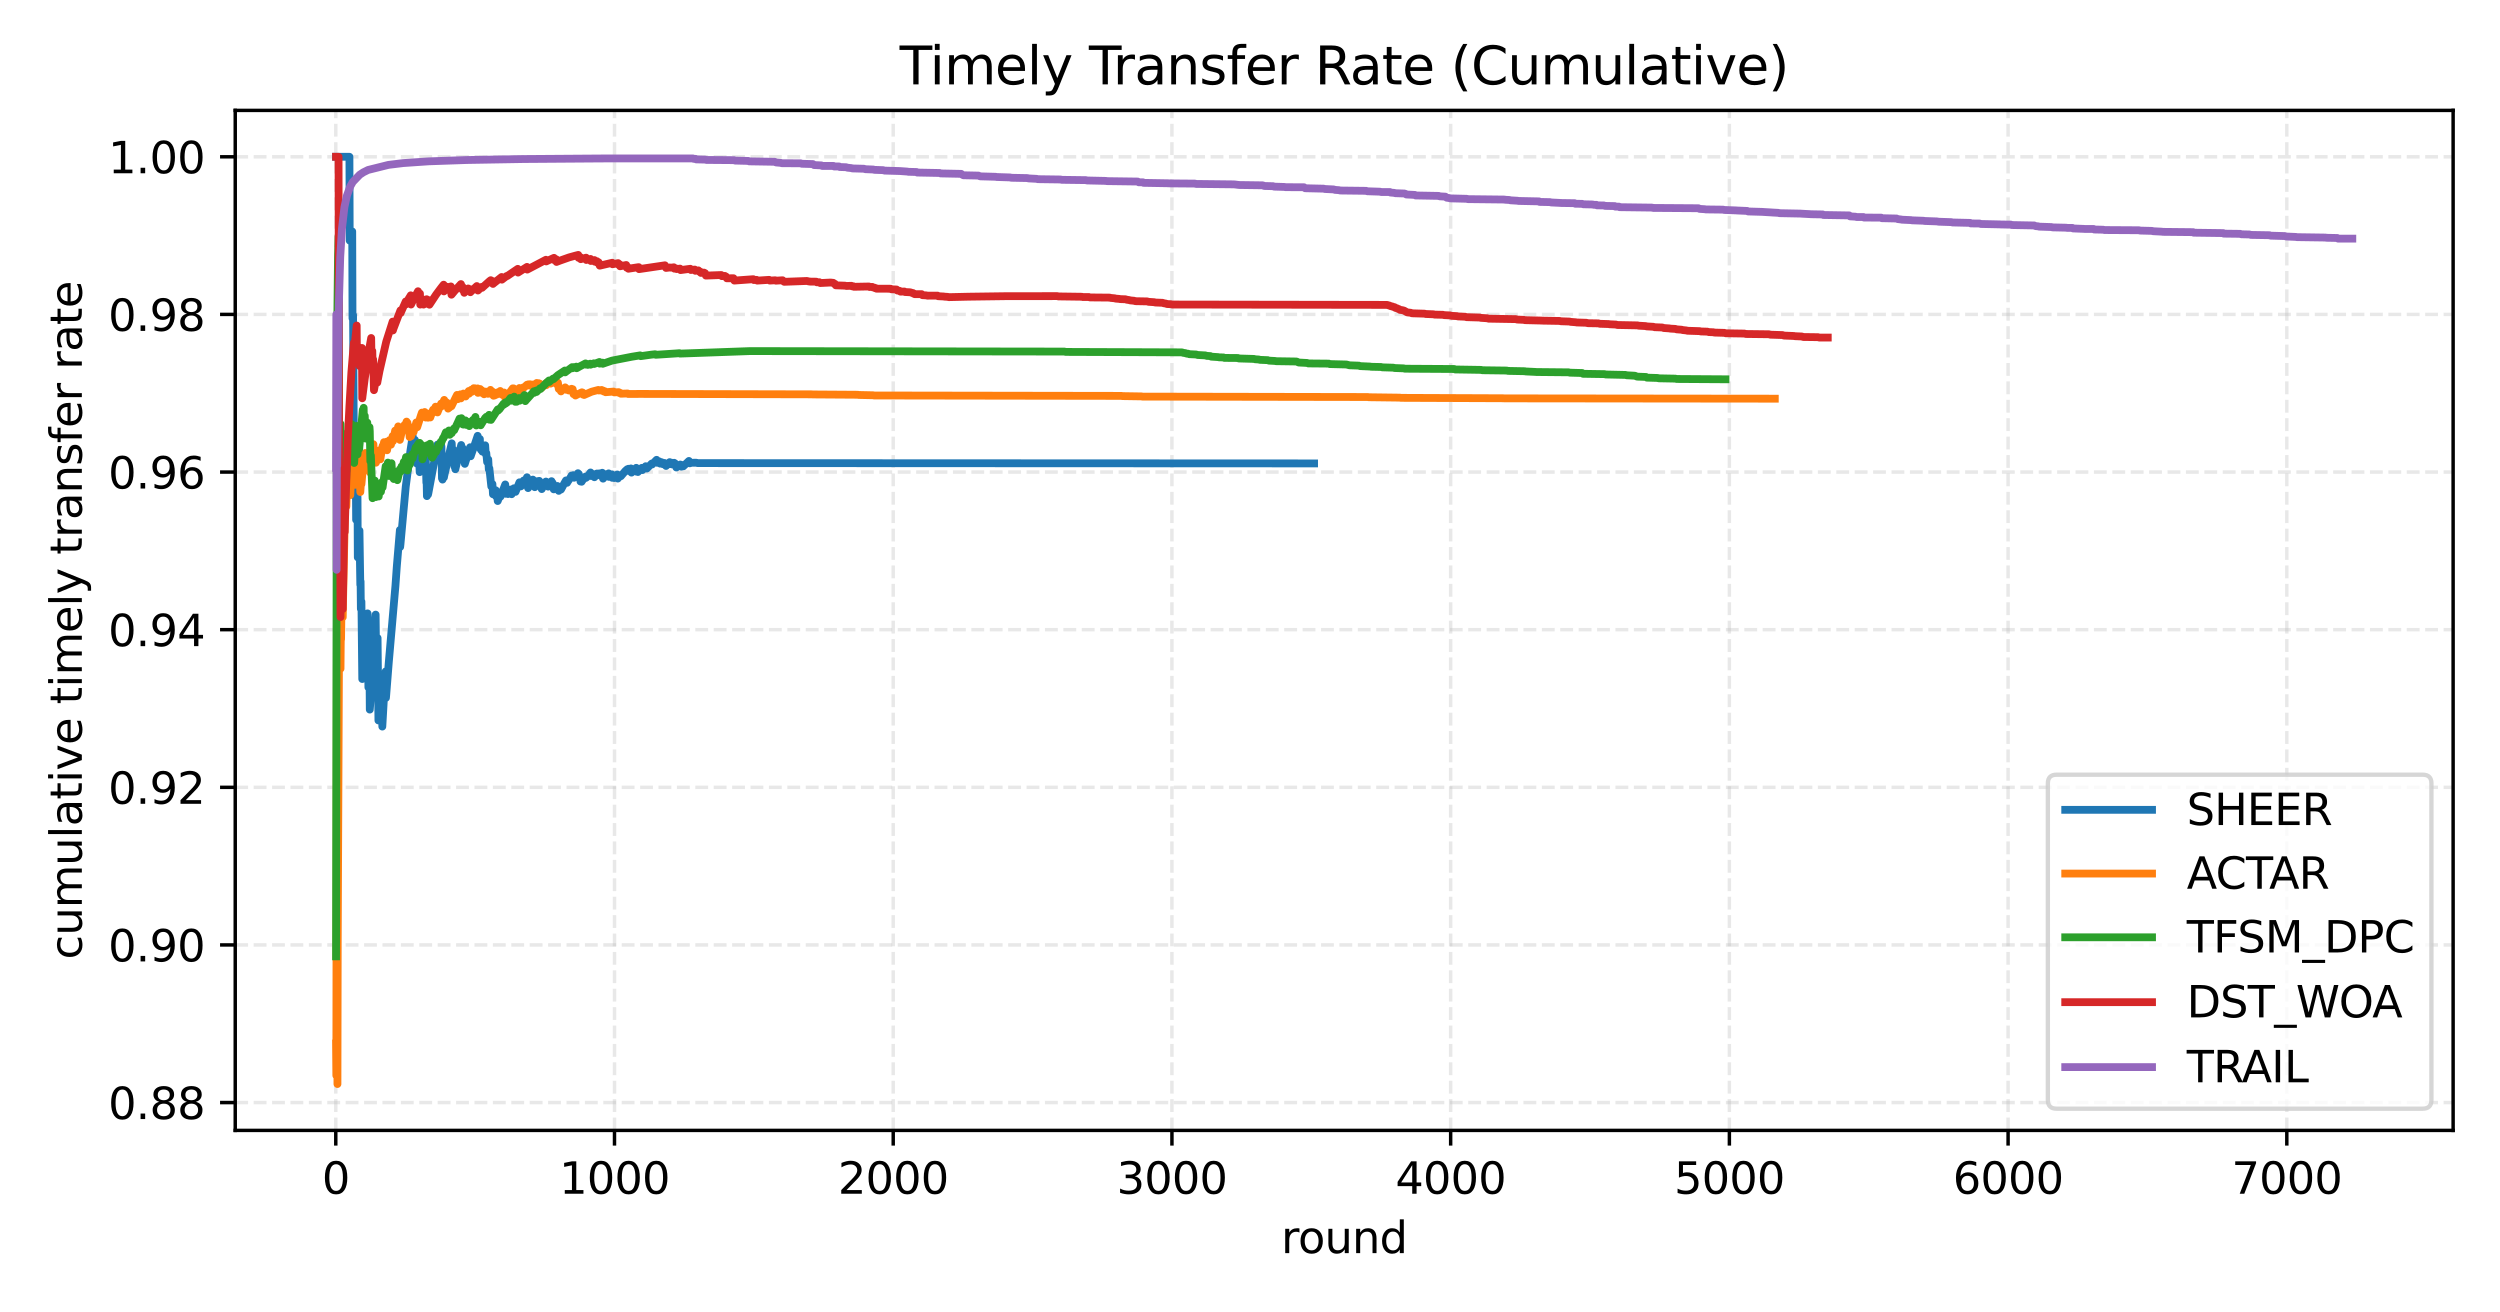 <?xml version="1.0" encoding="utf-8" standalone="no"?>
<!DOCTYPE svg PUBLIC "-//W3C//DTD SVG 1.1//EN"
  "http://www.w3.org/Graphics/SVG/1.1/DTD/svg11.dtd">
<svg xmlns:xlink="http://www.w3.org/1999/xlink" width="576pt" height="302.4pt" viewBox="0 0 576 302.4" xmlns="http://www.w3.org/2000/svg" version="1.1">
 <defs>
  <style type="text/css">*{stroke-linejoin: round; stroke-linecap: butt}</style>
 </defs>
 <g id="figure_1">
  <g id="patch_1">
   <path d="M 0 302.4 
L 576 302.4 
L 576 0 
L 0 0 
z
" style="fill: #ffffff"/>
  </g>
  <g id="axes_1">
   <g id="patch_2">
    <path d="M 54.2 260.44 
L 565.2 260.44 
L 565.2 25.44 
L 54.2 25.44 
z
" style="fill: #ffffff"/>
   </g>
   <g id="matplotlib.axis_1">
    <g id="xtick_1">
     <g id="line2d_1">
      <path d="M 77.363 260.44 
L 77.363 25.44 
" clip-path="url(#p4231d3c333)" style="fill: none; stroke-dasharray: 2.96,1.28; stroke-dashoffset: 0; stroke: #b0b0b0; stroke-opacity: 0.3; stroke-width: 0.8"/>
     </g>
     <g id="line2d_2">
      <defs>
       <path id="mf5ae98b2e6" d="M 0 0 
L 0 3.5 
" style="stroke: #000000; stroke-width: 0.8"/>
      </defs>
      <g>
       <use xlink:href="#mf5ae98b2e6" x="77.363" y="260.44" style="stroke: #000000; stroke-width: 0.8"/>
      </g>
     </g>
     <g id="text_1">
      <!-- 0 -->
      <g transform="translate(74.182 275.038) scale(0.1 -0.1)">
       <defs>
        <path id="DejaVuSans-30" d="M 2034 4250 
Q 1547 4250 1301 3770 
Q 1056 3291 1056 2328 
Q 1056 1369 1301 889 
Q 1547 409 2034 409 
Q 2525 409 2770 889 
Q 3016 1369 3016 2328 
Q 3016 3291 2770 3770 
Q 2525 4250 2034 4250 
z
M 2034 4750 
Q 2819 4750 3233 4129 
Q 3647 3509 3647 2328 
Q 3647 1150 3233 529 
Q 2819 -91 2034 -91 
Q 1250 -91 836 529 
Q 422 1150 422 2328 
Q 422 3509 836 4129 
Q 1250 4750 2034 4750 
z
" transform="scale(0.016)"/>
       </defs>
       <use xlink:href="#DejaVuSans-30"/>
      </g>
     </g>
    </g>
    <g id="xtick_2">
     <g id="line2d_3">
      <path d="M 141.58 260.44 
L 141.58 25.44 
" clip-path="url(#p4231d3c333)" style="fill: none; stroke-dasharray: 2.96,1.28; stroke-dashoffset: 0; stroke: #b0b0b0; stroke-opacity: 0.3; stroke-width: 0.8"/>
     </g>
     <g id="line2d_4">
      <g>
       <use xlink:href="#mf5ae98b2e6" x="141.58" y="260.44" style="stroke: #000000; stroke-width: 0.8"/>
      </g>
     </g>
     <g id="text_2">
      <!-- 1000 -->
      <g transform="translate(128.855 275.038) scale(0.1 -0.1)">
       <defs>
        <path id="DejaVuSans-31" d="M 794 531 
L 1825 531 
L 1825 4091 
L 703 3866 
L 703 4441 
L 1819 4666 
L 2450 4666 
L 2450 531 
L 3481 531 
L 3481 0 
L 794 0 
L 794 531 
z
" transform="scale(0.016)"/>
       </defs>
       <use xlink:href="#DejaVuSans-31"/>
       <use xlink:href="#DejaVuSans-30" x="63.623"/>
       <use xlink:href="#DejaVuSans-30" x="127.246"/>
       <use xlink:href="#DejaVuSans-30" x="190.869"/>
      </g>
     </g>
    </g>
    <g id="xtick_3">
     <g id="line2d_5">
      <path d="M 205.797 260.44 
L 205.797 25.44 
" clip-path="url(#p4231d3c333)" style="fill: none; stroke-dasharray: 2.96,1.28; stroke-dashoffset: 0; stroke: #b0b0b0; stroke-opacity: 0.3; stroke-width: 0.8"/>
     </g>
     <g id="line2d_6">
      <g>
       <use xlink:href="#mf5ae98b2e6" x="205.797" y="260.44" style="stroke: #000000; stroke-width: 0.8"/>
      </g>
     </g>
     <g id="text_3">
      <!-- 2000 -->
      <g transform="translate(193.072 275.038) scale(0.1 -0.1)">
       <defs>
        <path id="DejaVuSans-32" d="M 1228 531 
L 3431 531 
L 3431 0 
L 469 0 
L 469 531 
Q 828 903 1448 1529 
Q 2069 2156 2228 2338 
Q 2531 2678 2651 2914 
Q 2772 3150 2772 3378 
Q 2772 3750 2511 3984 
Q 2250 4219 1831 4219 
Q 1534 4219 1204 4116 
Q 875 4013 500 3803 
L 500 4441 
Q 881 4594 1212 4672 
Q 1544 4750 1819 4750 
Q 2544 4750 2975 4387 
Q 3406 4025 3406 3419 
Q 3406 3131 3298 2873 
Q 3191 2616 2906 2266 
Q 2828 2175 2409 1742 
Q 1991 1309 1228 531 
z
" transform="scale(0.016)"/>
       </defs>
       <use xlink:href="#DejaVuSans-32"/>
       <use xlink:href="#DejaVuSans-30" x="63.623"/>
       <use xlink:href="#DejaVuSans-30" x="127.246"/>
       <use xlink:href="#DejaVuSans-30" x="190.869"/>
      </g>
     </g>
    </g>
    <g id="xtick_4">
     <g id="line2d_7">
      <path d="M 270.014 260.44 
L 270.014 25.44 
" clip-path="url(#p4231d3c333)" style="fill: none; stroke-dasharray: 2.96,1.28; stroke-dashoffset: 0; stroke: #b0b0b0; stroke-opacity: 0.3; stroke-width: 0.8"/>
     </g>
     <g id="line2d_8">
      <g>
       <use xlink:href="#mf5ae98b2e6" x="270.014" y="260.44" style="stroke: #000000; stroke-width: 0.8"/>
      </g>
     </g>
     <g id="text_4">
      <!-- 3000 -->
      <g transform="translate(257.289 275.038) scale(0.1 -0.1)">
       <defs>
        <path id="DejaVuSans-33" d="M 2597 2516 
Q 3050 2419 3304 2112 
Q 3559 1806 3559 1356 
Q 3559 666 3084 287 
Q 2609 -91 1734 -91 
Q 1441 -91 1130 -33 
Q 819 25 488 141 
L 488 750 
Q 750 597 1062 519 
Q 1375 441 1716 441 
Q 2309 441 2620 675 
Q 2931 909 2931 1356 
Q 2931 1769 2642 2001 
Q 2353 2234 1838 2234 
L 1294 2234 
L 1294 2753 
L 1863 2753 
Q 2328 2753 2575 2939 
Q 2822 3125 2822 3475 
Q 2822 3834 2567 4026 
Q 2313 4219 1838 4219 
Q 1578 4219 1281 4162 
Q 984 4106 628 3988 
L 628 4550 
Q 988 4650 1302 4700 
Q 1616 4750 1894 4750 
Q 2613 4750 3031 4423 
Q 3450 4097 3450 3541 
Q 3450 3153 3228 2886 
Q 3006 2619 2597 2516 
z
" transform="scale(0.016)"/>
       </defs>
       <use xlink:href="#DejaVuSans-33"/>
       <use xlink:href="#DejaVuSans-30" x="63.623"/>
       <use xlink:href="#DejaVuSans-30" x="127.246"/>
       <use xlink:href="#DejaVuSans-30" x="190.869"/>
      </g>
     </g>
    </g>
    <g id="xtick_5">
     <g id="line2d_9">
      <path d="M 334.231 260.44 
L 334.231 25.44 
" clip-path="url(#p4231d3c333)" style="fill: none; stroke-dasharray: 2.96,1.28; stroke-dashoffset: 0; stroke: #b0b0b0; stroke-opacity: 0.3; stroke-width: 0.8"/>
     </g>
     <g id="line2d_10">
      <g>
       <use xlink:href="#mf5ae98b2e6" x="334.231" y="260.44" style="stroke: #000000; stroke-width: 0.8"/>
      </g>
     </g>
     <g id="text_5">
      <!-- 4000 -->
      <g transform="translate(321.506 275.038) scale(0.1 -0.1)">
       <defs>
        <path id="DejaVuSans-34" d="M 2419 4116 
L 825 1625 
L 2419 1625 
L 2419 4116 
z
M 2253 4666 
L 3047 4666 
L 3047 1625 
L 3713 1625 
L 3713 1100 
L 3047 1100 
L 3047 0 
L 2419 0 
L 2419 1100 
L 313 1100 
L 313 1709 
L 2253 4666 
z
" transform="scale(0.016)"/>
       </defs>
       <use xlink:href="#DejaVuSans-34"/>
       <use xlink:href="#DejaVuSans-30" x="63.623"/>
       <use xlink:href="#DejaVuSans-30" x="127.246"/>
       <use xlink:href="#DejaVuSans-30" x="190.869"/>
      </g>
     </g>
    </g>
    <g id="xtick_6">
     <g id="line2d_11">
      <path d="M 398.448 260.44 
L 398.448 25.44 
" clip-path="url(#p4231d3c333)" style="fill: none; stroke-dasharray: 2.96,1.28; stroke-dashoffset: 0; stroke: #b0b0b0; stroke-opacity: 0.3; stroke-width: 0.8"/>
     </g>
     <g id="line2d_12">
      <g>
       <use xlink:href="#mf5ae98b2e6" x="398.448" y="260.44" style="stroke: #000000; stroke-width: 0.8"/>
      </g>
     </g>
     <g id="text_6">
      <!-- 5000 -->
      <g transform="translate(385.723 275.038) scale(0.1 -0.1)">
       <defs>
        <path id="DejaVuSans-35" d="M 691 4666 
L 3169 4666 
L 3169 4134 
L 1269 4134 
L 1269 2991 
Q 1406 3038 1543 3061 
Q 1681 3084 1819 3084 
Q 2600 3084 3056 2656 
Q 3513 2228 3513 1497 
Q 3513 744 3044 326 
Q 2575 -91 1722 -91 
Q 1428 -91 1123 -41 
Q 819 9 494 109 
L 494 744 
Q 775 591 1075 516 
Q 1375 441 1709 441 
Q 2250 441 2565 725 
Q 2881 1009 2881 1497 
Q 2881 1984 2565 2268 
Q 2250 2553 1709 2553 
Q 1456 2553 1204 2497 
Q 953 2441 691 2322 
L 691 4666 
z
" transform="scale(0.016)"/>
       </defs>
       <use xlink:href="#DejaVuSans-35"/>
       <use xlink:href="#DejaVuSans-30" x="63.623"/>
       <use xlink:href="#DejaVuSans-30" x="127.246"/>
       <use xlink:href="#DejaVuSans-30" x="190.869"/>
      </g>
     </g>
    </g>
    <g id="xtick_7">
     <g id="line2d_13">
      <path d="M 462.665 260.44 
L 462.665 25.44 
" clip-path="url(#p4231d3c333)" style="fill: none; stroke-dasharray: 2.96,1.28; stroke-dashoffset: 0; stroke: #b0b0b0; stroke-opacity: 0.3; stroke-width: 0.8"/>
     </g>
     <g id="line2d_14">
      <g>
       <use xlink:href="#mf5ae98b2e6" x="462.665" y="260.44" style="stroke: #000000; stroke-width: 0.8"/>
      </g>
     </g>
     <g id="text_7">
      <!-- 6000 -->
      <g transform="translate(449.94 275.038) scale(0.1 -0.1)">
       <defs>
        <path id="DejaVuSans-36" d="M 2113 2584 
Q 1688 2584 1439 2293 
Q 1191 2003 1191 1497 
Q 1191 994 1439 701 
Q 1688 409 2113 409 
Q 2538 409 2786 701 
Q 3034 994 3034 1497 
Q 3034 2003 2786 2293 
Q 2538 2584 2113 2584 
z
M 3366 4563 
L 3366 3988 
Q 3128 4100 2886 4159 
Q 2644 4219 2406 4219 
Q 1781 4219 1451 3797 
Q 1122 3375 1075 2522 
Q 1259 2794 1537 2939 
Q 1816 3084 2150 3084 
Q 2853 3084 3261 2657 
Q 3669 2231 3669 1497 
Q 3669 778 3244 343 
Q 2819 -91 2113 -91 
Q 1303 -91 875 529 
Q 447 1150 447 2328 
Q 447 3434 972 4092 
Q 1497 4750 2381 4750 
Q 2619 4750 2861 4703 
Q 3103 4656 3366 4563 
z
" transform="scale(0.016)"/>
       </defs>
       <use xlink:href="#DejaVuSans-36"/>
       <use xlink:href="#DejaVuSans-30" x="63.623"/>
       <use xlink:href="#DejaVuSans-30" x="127.246"/>
       <use xlink:href="#DejaVuSans-30" x="190.869"/>
      </g>
     </g>
    </g>
    <g id="xtick_8">
     <g id="line2d_15">
      <path d="M 526.882 260.44 
L 526.882 25.44 
" clip-path="url(#p4231d3c333)" style="fill: none; stroke-dasharray: 2.96,1.28; stroke-dashoffset: 0; stroke: #b0b0b0; stroke-opacity: 0.3; stroke-width: 0.8"/>
     </g>
     <g id="line2d_16">
      <g>
       <use xlink:href="#mf5ae98b2e6" x="526.882" y="260.44" style="stroke: #000000; stroke-width: 0.8"/>
      </g>
     </g>
     <g id="text_8">
      <!-- 7000 -->
      <g transform="translate(514.157 275.038) scale(0.1 -0.1)">
       <defs>
        <path id="DejaVuSans-37" d="M 525 4666 
L 3525 4666 
L 3525 4397 
L 1831 0 
L 1172 0 
L 2766 4134 
L 525 4134 
L 525 4666 
z
" transform="scale(0.016)"/>
       </defs>
       <use xlink:href="#DejaVuSans-37"/>
       <use xlink:href="#DejaVuSans-30" x="63.623"/>
       <use xlink:href="#DejaVuSans-30" x="127.246"/>
       <use xlink:href="#DejaVuSans-30" x="190.869"/>
      </g>
     </g>
    </g>
    <g id="text_9">
     <!-- round -->
     <g transform="translate(295.186 288.717) scale(0.1 -0.1)">
      <defs>
       <path id="DejaVuSans-72" d="M 2631 2963 
Q 2534 3019 2420 3045 
Q 2306 3072 2169 3072 
Q 1681 3072 1420 2755 
Q 1159 2438 1159 1844 
L 1159 0 
L 581 0 
L 581 3500 
L 1159 3500 
L 1159 2956 
Q 1341 3275 1631 3429 
Q 1922 3584 2338 3584 
Q 2397 3584 2469 3576 
Q 2541 3569 2628 3553 
L 2631 2963 
z
" transform="scale(0.016)"/>
       <path id="DejaVuSans-6f" d="M 1959 3097 
Q 1497 3097 1228 2736 
Q 959 2375 959 1747 
Q 959 1119 1226 758 
Q 1494 397 1959 397 
Q 2419 397 2687 759 
Q 2956 1122 2956 1747 
Q 2956 2369 2687 2733 
Q 2419 3097 1959 3097 
z
M 1959 3584 
Q 2709 3584 3137 3096 
Q 3566 2609 3566 1747 
Q 3566 888 3137 398 
Q 2709 -91 1959 -91 
Q 1206 -91 779 398 
Q 353 888 353 1747 
Q 353 2609 779 3096 
Q 1206 3584 1959 3584 
z
" transform="scale(0.016)"/>
       <path id="DejaVuSans-75" d="M 544 1381 
L 544 3500 
L 1119 3500 
L 1119 1403 
Q 1119 906 1312 657 
Q 1506 409 1894 409 
Q 2359 409 2629 706 
Q 2900 1003 2900 1516 
L 2900 3500 
L 3475 3500 
L 3475 0 
L 2900 0 
L 2900 538 
Q 2691 219 2414 64 
Q 2138 -91 1772 -91 
Q 1169 -91 856 284 
Q 544 659 544 1381 
z
M 1991 3584 
L 1991 3584 
z
" transform="scale(0.016)"/>
       <path id="DejaVuSans-6e" d="M 3513 2113 
L 3513 0 
L 2938 0 
L 2938 2094 
Q 2938 2591 2744 2837 
Q 2550 3084 2163 3084 
Q 1697 3084 1428 2787 
Q 1159 2491 1159 1978 
L 1159 0 
L 581 0 
L 581 3500 
L 1159 3500 
L 1159 2956 
Q 1366 3272 1645 3428 
Q 1925 3584 2291 3584 
Q 2894 3584 3203 3211 
Q 3513 2838 3513 2113 
z
" transform="scale(0.016)"/>
       <path id="DejaVuSans-64" d="M 2906 2969 
L 2906 4863 
L 3481 4863 
L 3481 0 
L 2906 0 
L 2906 525 
Q 2725 213 2448 61 
Q 2172 -91 1784 -91 
Q 1150 -91 751 415 
Q 353 922 353 1747 
Q 353 2572 751 3078 
Q 1150 3584 1784 3584 
Q 2172 3584 2448 3432 
Q 2725 3281 2906 2969 
z
M 947 1747 
Q 947 1113 1208 752 
Q 1469 391 1925 391 
Q 2381 391 2643 752 
Q 2906 1113 2906 1747 
Q 2906 2381 2643 2742 
Q 2381 3103 1925 3103 
Q 1469 3103 1208 2742 
Q 947 2381 947 1747 
z
" transform="scale(0.016)"/>
      </defs>
      <use xlink:href="#DejaVuSans-72"/>
      <use xlink:href="#DejaVuSans-6f" x="38.863"/>
      <use xlink:href="#DejaVuSans-75" x="100.045"/>
      <use xlink:href="#DejaVuSans-6e" x="163.424"/>
      <use xlink:href="#DejaVuSans-64" x="226.803"/>
     </g>
    </g>
   </g>
   <g id="matplotlib.axis_2">
    <g id="ytick_1">
     <g id="line2d_17">
      <path d="M 54.2 254.031 
L 565.2 254.031 
" clip-path="url(#p4231d3c333)" style="fill: none; stroke-dasharray: 2.96,1.28; stroke-dashoffset: 0; stroke: #b0b0b0; stroke-opacity: 0.3; stroke-width: 0.8"/>
     </g>
     <g id="line2d_18">
      <defs>
       <path id="mff775854b8" d="M 0 0 
L -3.5 0 
" style="stroke: #000000; stroke-width: 0.8"/>
      </defs>
      <g>
       <use xlink:href="#mff775854b8" x="54.2" y="254.031" style="stroke: #000000; stroke-width: 0.8"/>
      </g>
     </g>
     <g id="text_10">
      <!-- 0.88 -->
      <g transform="translate(24.934 257.83) scale(0.1 -0.1)">
       <defs>
        <path id="DejaVuSans-2e" d="M 684 794 
L 1344 794 
L 1344 0 
L 684 0 
L 684 794 
z
" transform="scale(0.016)"/>
        <path id="DejaVuSans-38" d="M 2034 2216 
Q 1584 2216 1326 1975 
Q 1069 1734 1069 1313 
Q 1069 891 1326 650 
Q 1584 409 2034 409 
Q 2484 409 2743 651 
Q 3003 894 3003 1313 
Q 3003 1734 2745 1975 
Q 2488 2216 2034 2216 
z
M 1403 2484 
Q 997 2584 770 2862 
Q 544 3141 544 3541 
Q 544 4100 942 4425 
Q 1341 4750 2034 4750 
Q 2731 4750 3128 4425 
Q 3525 4100 3525 3541 
Q 3525 3141 3298 2862 
Q 3072 2584 2669 2484 
Q 3125 2378 3379 2068 
Q 3634 1759 3634 1313 
Q 3634 634 3220 271 
Q 2806 -91 2034 -91 
Q 1263 -91 848 271 
Q 434 634 434 1313 
Q 434 1759 690 2068 
Q 947 2378 1403 2484 
z
M 1172 3481 
Q 1172 3119 1398 2916 
Q 1625 2713 2034 2713 
Q 2441 2713 2670 2916 
Q 2900 3119 2900 3481 
Q 2900 3844 2670 4047 
Q 2441 4250 2034 4250 
Q 1625 4250 1398 4047 
Q 1172 3844 1172 3481 
z
" transform="scale(0.016)"/>
       </defs>
       <use xlink:href="#DejaVuSans-30"/>
       <use xlink:href="#DejaVuSans-2e" x="63.623"/>
       <use xlink:href="#DejaVuSans-38" x="95.41"/>
       <use xlink:href="#DejaVuSans-38" x="159.033"/>
      </g>
     </g>
    </g>
    <g id="ytick_2">
     <g id="line2d_19">
      <path d="M 54.2 217.713 
L 565.2 217.713 
" clip-path="url(#p4231d3c333)" style="fill: none; stroke-dasharray: 2.96,1.28; stroke-dashoffset: 0; stroke: #b0b0b0; stroke-opacity: 0.3; stroke-width: 0.8"/>
     </g>
     <g id="line2d_20">
      <g>
       <use xlink:href="#mff775854b8" x="54.2" y="217.713" style="stroke: #000000; stroke-width: 0.8"/>
      </g>
     </g>
     <g id="text_11">
      <!-- 0.90 -->
      <g transform="translate(24.934 221.512) scale(0.1 -0.1)">
       <defs>
        <path id="DejaVuSans-39" d="M 703 97 
L 703 672 
Q 941 559 1184 500 
Q 1428 441 1663 441 
Q 2288 441 2617 861 
Q 2947 1281 2994 2138 
Q 2813 1869 2534 1725 
Q 2256 1581 1919 1581 
Q 1219 1581 811 2004 
Q 403 2428 403 3163 
Q 403 3881 828 4315 
Q 1253 4750 1959 4750 
Q 2769 4750 3195 4129 
Q 3622 3509 3622 2328 
Q 3622 1225 3098 567 
Q 2575 -91 1691 -91 
Q 1453 -91 1209 -44 
Q 966 3 703 97 
z
M 1959 2075 
Q 2384 2075 2632 2365 
Q 2881 2656 2881 3163 
Q 2881 3666 2632 3958 
Q 2384 4250 1959 4250 
Q 1534 4250 1286 3958 
Q 1038 3666 1038 3163 
Q 1038 2656 1286 2365 
Q 1534 2075 1959 2075 
z
" transform="scale(0.016)"/>
       </defs>
       <use xlink:href="#DejaVuSans-30"/>
       <use xlink:href="#DejaVuSans-2e" x="63.623"/>
       <use xlink:href="#DejaVuSans-39" x="95.41"/>
       <use xlink:href="#DejaVuSans-30" x="159.033"/>
      </g>
     </g>
    </g>
    <g id="ytick_3">
     <g id="line2d_21">
      <path d="M 54.2 181.395 
L 565.2 181.395 
" clip-path="url(#p4231d3c333)" style="fill: none; stroke-dasharray: 2.96,1.28; stroke-dashoffset: 0; stroke: #b0b0b0; stroke-opacity: 0.3; stroke-width: 0.8"/>
     </g>
     <g id="line2d_22">
      <g>
       <use xlink:href="#mff775854b8" x="54.2" y="181.395" style="stroke: #000000; stroke-width: 0.8"/>
      </g>
     </g>
     <g id="text_12">
      <!-- 0.92 -->
      <g transform="translate(24.934 185.194) scale(0.1 -0.1)">
       <use xlink:href="#DejaVuSans-30"/>
       <use xlink:href="#DejaVuSans-2e" x="63.623"/>
       <use xlink:href="#DejaVuSans-39" x="95.41"/>
       <use xlink:href="#DejaVuSans-32" x="159.033"/>
      </g>
     </g>
    </g>
    <g id="ytick_4">
     <g id="line2d_23">
      <path d="M 54.2 145.076 
L 565.2 145.076 
" clip-path="url(#p4231d3c333)" style="fill: none; stroke-dasharray: 2.96,1.28; stroke-dashoffset: 0; stroke: #b0b0b0; stroke-opacity: 0.3; stroke-width: 0.8"/>
     </g>
     <g id="line2d_24">
      <g>
       <use xlink:href="#mff775854b8" x="54.2" y="145.076" style="stroke: #000000; stroke-width: 0.8"/>
      </g>
     </g>
     <g id="text_13">
      <!-- 0.94 -->
      <g transform="translate(24.934 148.876) scale(0.1 -0.1)">
       <use xlink:href="#DejaVuSans-30"/>
       <use xlink:href="#DejaVuSans-2e" x="63.623"/>
       <use xlink:href="#DejaVuSans-39" x="95.41"/>
       <use xlink:href="#DejaVuSans-34" x="159.033"/>
      </g>
     </g>
    </g>
    <g id="ytick_5">
     <g id="line2d_25">
      <path d="M 54.2 108.758 
L 565.2 108.758 
" clip-path="url(#p4231d3c333)" style="fill: none; stroke-dasharray: 2.96,1.28; stroke-dashoffset: 0; stroke: #b0b0b0; stroke-opacity: 0.3; stroke-width: 0.8"/>
     </g>
     <g id="line2d_26">
      <g>
       <use xlink:href="#mff775854b8" x="54.2" y="108.758" style="stroke: #000000; stroke-width: 0.8"/>
      </g>
     </g>
     <g id="text_14">
      <!-- 0.96 -->
      <g transform="translate(24.934 112.557) scale(0.1 -0.1)">
       <use xlink:href="#DejaVuSans-30"/>
       <use xlink:href="#DejaVuSans-2e" x="63.623"/>
       <use xlink:href="#DejaVuSans-39" x="95.41"/>
       <use xlink:href="#DejaVuSans-36" x="159.033"/>
      </g>
     </g>
    </g>
    <g id="ytick_6">
     <g id="line2d_27">
      <path d="M 54.2 72.44 
L 565.2 72.44 
" clip-path="url(#p4231d3c333)" style="fill: none; stroke-dasharray: 2.96,1.28; stroke-dashoffset: 0; stroke: #b0b0b0; stroke-opacity: 0.3; stroke-width: 0.8"/>
     </g>
     <g id="line2d_28">
      <g>
       <use xlink:href="#mff775854b8" x="54.2" y="72.44" style="stroke: #000000; stroke-width: 0.8"/>
      </g>
     </g>
     <g id="text_15">
      <!-- 0.98 -->
      <g transform="translate(24.934 76.239) scale(0.1 -0.1)">
       <use xlink:href="#DejaVuSans-30"/>
       <use xlink:href="#DejaVuSans-2e" x="63.623"/>
       <use xlink:href="#DejaVuSans-39" x="95.41"/>
       <use xlink:href="#DejaVuSans-38" x="159.033"/>
      </g>
     </g>
    </g>
    <g id="ytick_7">
     <g id="line2d_29">
      <path d="M 54.2 36.122 
L 565.2 36.122 
" clip-path="url(#p4231d3c333)" style="fill: none; stroke-dasharray: 2.96,1.28; stroke-dashoffset: 0; stroke: #b0b0b0; stroke-opacity: 0.3; stroke-width: 0.8"/>
     </g>
     <g id="line2d_30">
      <g>
       <use xlink:href="#mff775854b8" x="54.2" y="36.122" style="stroke: #000000; stroke-width: 0.8"/>
      </g>
     </g>
     <g id="text_16">
      <!-- 1.00 -->
      <g transform="translate(24.934 39.921) scale(0.1 -0.1)">
       <use xlink:href="#DejaVuSans-31"/>
       <use xlink:href="#DejaVuSans-2e" x="63.623"/>
       <use xlink:href="#DejaVuSans-30" x="95.41"/>
       <use xlink:href="#DejaVuSans-30" x="159.033"/>
      </g>
     </g>
    </g>
    <g id="text_17">
     <!-- cumulative timely transfer rate -->
     <g transform="translate(18.855 221.049) rotate(-90) scale(0.1 -0.1)">
      <defs>
       <path id="DejaVuSans-63" d="M 3122 3366 
L 3122 2828 
Q 2878 2963 2633 3030 
Q 2388 3097 2138 3097 
Q 1578 3097 1268 2742 
Q 959 2388 959 1747 
Q 959 1106 1268 751 
Q 1578 397 2138 397 
Q 2388 397 2633 464 
Q 2878 531 3122 666 
L 3122 134 
Q 2881 22 2623 -34 
Q 2366 -91 2075 -91 
Q 1284 -91 818 406 
Q 353 903 353 1747 
Q 353 2603 823 3093 
Q 1294 3584 2113 3584 
Q 2378 3584 2631 3529 
Q 2884 3475 3122 3366 
z
" transform="scale(0.016)"/>
       <path id="DejaVuSans-6d" d="M 3328 2828 
Q 3544 3216 3844 3400 
Q 4144 3584 4550 3584 
Q 5097 3584 5394 3201 
Q 5691 2819 5691 2113 
L 5691 0 
L 5113 0 
L 5113 2094 
Q 5113 2597 4934 2840 
Q 4756 3084 4391 3084 
Q 3944 3084 3684 2787 
Q 3425 2491 3425 1978 
L 3425 0 
L 2847 0 
L 2847 2094 
Q 2847 2600 2669 2842 
Q 2491 3084 2119 3084 
Q 1678 3084 1418 2786 
Q 1159 2488 1159 1978 
L 1159 0 
L 581 0 
L 581 3500 
L 1159 3500 
L 1159 2956 
Q 1356 3278 1631 3431 
Q 1906 3584 2284 3584 
Q 2666 3584 2933 3390 
Q 3200 3197 3328 2828 
z
" transform="scale(0.016)"/>
       <path id="DejaVuSans-6c" d="M 603 4863 
L 1178 4863 
L 1178 0 
L 603 0 
L 603 4863 
z
" transform="scale(0.016)"/>
       <path id="DejaVuSans-61" d="M 2194 1759 
Q 1497 1759 1228 1600 
Q 959 1441 959 1056 
Q 959 750 1161 570 
Q 1363 391 1709 391 
Q 2188 391 2477 730 
Q 2766 1069 2766 1631 
L 2766 1759 
L 2194 1759 
z
M 3341 1997 
L 3341 0 
L 2766 0 
L 2766 531 
Q 2569 213 2275 61 
Q 1981 -91 1556 -91 
Q 1019 -91 701 211 
Q 384 513 384 1019 
Q 384 1609 779 1909 
Q 1175 2209 1959 2209 
L 2766 2209 
L 2766 2266 
Q 2766 2663 2505 2880 
Q 2244 3097 1772 3097 
Q 1472 3097 1187 3025 
Q 903 2953 641 2809 
L 641 3341 
Q 956 3463 1253 3523 
Q 1550 3584 1831 3584 
Q 2591 3584 2966 3190 
Q 3341 2797 3341 1997 
z
" transform="scale(0.016)"/>
       <path id="DejaVuSans-74" d="M 1172 4494 
L 1172 3500 
L 2356 3500 
L 2356 3053 
L 1172 3053 
L 1172 1153 
Q 1172 725 1289 603 
Q 1406 481 1766 481 
L 2356 481 
L 2356 0 
L 1766 0 
Q 1100 0 847 248 
Q 594 497 594 1153 
L 594 3053 
L 172 3053 
L 172 3500 
L 594 3500 
L 594 4494 
L 1172 4494 
z
" transform="scale(0.016)"/>
       <path id="DejaVuSans-69" d="M 603 3500 
L 1178 3500 
L 1178 0 
L 603 0 
L 603 3500 
z
M 603 4863 
L 1178 4863 
L 1178 4134 
L 603 4134 
L 603 4863 
z
" transform="scale(0.016)"/>
       <path id="DejaVuSans-76" d="M 191 3500 
L 800 3500 
L 1894 563 
L 2988 3500 
L 3597 3500 
L 2284 0 
L 1503 0 
L 191 3500 
z
" transform="scale(0.016)"/>
       <path id="DejaVuSans-65" d="M 3597 1894 
L 3597 1613 
L 953 1613 
Q 991 1019 1311 708 
Q 1631 397 2203 397 
Q 2534 397 2845 478 
Q 3156 559 3463 722 
L 3463 178 
Q 3153 47 2828 -22 
Q 2503 -91 2169 -91 
Q 1331 -91 842 396 
Q 353 884 353 1716 
Q 353 2575 817 3079 
Q 1281 3584 2069 3584 
Q 2775 3584 3186 3129 
Q 3597 2675 3597 1894 
z
M 3022 2063 
Q 3016 2534 2758 2815 
Q 2500 3097 2075 3097 
Q 1594 3097 1305 2825 
Q 1016 2553 972 2059 
L 3022 2063 
z
" transform="scale(0.016)"/>
       <path id="DejaVuSans-20" transform="scale(0.016)"/>
       <path id="DejaVuSans-79" d="M 2059 -325 
Q 1816 -950 1584 -1140 
Q 1353 -1331 966 -1331 
L 506 -1331 
L 506 -850 
L 844 -850 
Q 1081 -850 1212 -737 
Q 1344 -625 1503 -206 
L 1606 56 
L 191 3500 
L 800 3500 
L 1894 763 
L 2988 3500 
L 3597 3500 
L 2059 -325 
z
" transform="scale(0.016)"/>
       <path id="DejaVuSans-73" d="M 2834 3397 
L 2834 2853 
Q 2591 2978 2328 3040 
Q 2066 3103 1784 3103 
Q 1356 3103 1142 2972 
Q 928 2841 928 2578 
Q 928 2378 1081 2264 
Q 1234 2150 1697 2047 
L 1894 2003 
Q 2506 1872 2764 1633 
Q 3022 1394 3022 966 
Q 3022 478 2636 193 
Q 2250 -91 1575 -91 
Q 1294 -91 989 -36 
Q 684 19 347 128 
L 347 722 
Q 666 556 975 473 
Q 1284 391 1588 391 
Q 1994 391 2212 530 
Q 2431 669 2431 922 
Q 2431 1156 2273 1281 
Q 2116 1406 1581 1522 
L 1381 1569 
Q 847 1681 609 1914 
Q 372 2147 372 2553 
Q 372 3047 722 3315 
Q 1072 3584 1716 3584 
Q 2034 3584 2315 3537 
Q 2597 3491 2834 3397 
z
" transform="scale(0.016)"/>
       <path id="DejaVuSans-66" d="M 2375 4863 
L 2375 4384 
L 1825 4384 
Q 1516 4384 1395 4259 
Q 1275 4134 1275 3809 
L 1275 3500 
L 2222 3500 
L 2222 3053 
L 1275 3053 
L 1275 0 
L 697 0 
L 697 3053 
L 147 3053 
L 147 3500 
L 697 3500 
L 697 3744 
Q 697 4328 969 4595 
Q 1241 4863 1831 4863 
L 2375 4863 
z
" transform="scale(0.016)"/>
      </defs>
      <use xlink:href="#DejaVuSans-63"/>
      <use xlink:href="#DejaVuSans-75" x="54.98"/>
      <use xlink:href="#DejaVuSans-6d" x="118.359"/>
      <use xlink:href="#DejaVuSans-75" x="215.771"/>
      <use xlink:href="#DejaVuSans-6c" x="279.15"/>
      <use xlink:href="#DejaVuSans-61" x="306.934"/>
      <use xlink:href="#DejaVuSans-74" x="368.213"/>
      <use xlink:href="#DejaVuSans-69" x="407.422"/>
      <use xlink:href="#DejaVuSans-76" x="435.205"/>
      <use xlink:href="#DejaVuSans-65" x="494.385"/>
      <use xlink:href="#DejaVuSans-20" x="555.908"/>
      <use xlink:href="#DejaVuSans-74" x="587.695"/>
      <use xlink:href="#DejaVuSans-69" x="626.904"/>
      <use xlink:href="#DejaVuSans-6d" x="654.688"/>
      <use xlink:href="#DejaVuSans-65" x="752.1"/>
      <use xlink:href="#DejaVuSans-6c" x="813.623"/>
      <use xlink:href="#DejaVuSans-79" x="841.406"/>
      <use xlink:href="#DejaVuSans-20" x="900.586"/>
      <use xlink:href="#DejaVuSans-74" x="932.373"/>
      <use xlink:href="#DejaVuSans-72" x="971.582"/>
      <use xlink:href="#DejaVuSans-61" x="1012.695"/>
      <use xlink:href="#DejaVuSans-6e" x="1073.975"/>
      <use xlink:href="#DejaVuSans-73" x="1137.354"/>
      <use xlink:href="#DejaVuSans-66" x="1189.453"/>
      <use xlink:href="#DejaVuSans-65" x="1224.658"/>
      <use xlink:href="#DejaVuSans-72" x="1286.182"/>
      <use xlink:href="#DejaVuSans-20" x="1327.295"/>
      <use xlink:href="#DejaVuSans-72" x="1359.082"/>
      <use xlink:href="#DejaVuSans-61" x="1400.195"/>
      <use xlink:href="#DejaVuSans-74" x="1461.475"/>
      <use xlink:href="#DejaVuSans-65" x="1500.684"/>
     </g>
    </g>
   </g>
   <g id="line2d_31">
    <path d="M 77.427 36.122 
L 80.51 36.122 
L 80.574 55.44 
L 80.638 55.179 
L 81.152 53.323 
L 81.216 73.353 
L 81.28 72.915 
L 81.345 72.558 
L 81.601 114.166 
L 81.987 109.712 
L 82.051 119.776 
L 82.115 118.985 
L 82.372 114.493 
L 82.436 128.424 
L 82.5 127.196 
L 82.629 125.369 
L 82.821 122.259 
L 83.014 134.739 
L 83.078 133.96 
L 83.143 140.293 
L 83.207 139.439 
L 83.271 138.6 
L 83.464 156.444 
L 83.528 155.61 
L 83.849 150.085 
L 83.913 155.502 
L 83.977 154.2 
L 84.684 141.326 
L 84.876 158.365 
L 85.133 154.604 
L 85.198 163.49 
L 85.262 162.687 
L 85.583 157.723 
L 86.418 143.27 
L 86.546 141.61 
L 86.675 152.677 
L 86.996 146.996 
L 87.188 165.99 
L 87.252 165.033 
L 87.766 156.378 
L 87.83 155.53 
L 88.087 167.402 
L 88.473 160.572 
L 88.858 154.7 
L 88.922 160.789 
L 88.986 160.08 
L 89.564 152.737 
L 91.105 135.016 
L 91.427 130.483 
L 92.133 122.111 
L 92.197 126.021 
L 92.261 125.453 
L 93.482 112.14 
L 94.573 103.747 
L 94.83 102.089 
L 95.087 100.486 
L 95.151 103.585 
L 95.215 103.178 
L 95.601 101.362 
L 95.665 104.187 
L 95.729 103.917 
L 95.986 102.756 
L 96.05 106.814 
L 96.114 106.415 
L 96.307 105.032 
L 96.371 106.861 
L 96.435 106.609 
L 96.564 106.019 
L 96.692 108.783 
L 96.757 108.523 
L 97.078 106.795 
L 97.72 103.128 
L 97.784 104.606 
L 97.848 104.302 
L 98.041 103.513 
L 98.234 111.203 
L 98.298 110.975 
L 98.362 114.305 
L 98.426 114.064 
L 98.555 113.568 
L 98.619 113.945 
L 98.683 113.679 
L 100.738 102.67 
L 100.802 102.43 
L 100.931 105.363 
L 100.995 105.056 
L 101.573 102.315 
L 101.637 102.493 
L 101.701 102.889 
L 101.83 110.216 
L 101.894 110.097 
L 101.958 110.497 
L 102.022 110.271 
L 102.215 109.333 
L 102.279 110.004 
L 102.343 109.64 
L 104.077 102.14 
L 104.142 103.843 
L 104.206 103.625 
L 104.27 103.436 
L 104.334 104.125 
L 104.398 103.898 
L 104.463 103.632 
L 104.719 107.532 
L 104.848 107.067 
L 104.912 108.116 
L 104.976 107.831 
L 106.261 102.53 
L 106.389 103.668 
L 106.453 103.474 
L 106.582 103.246 
L 106.774 104.648 
L 106.903 104.23 
L 107.096 106.874 
L 108.316 103.045 
L 108.444 105.121 
L 108.572 104.733 
L 109.343 102.524 
L 110.049 100.413 
L 110.178 101.906 
L 110.242 101.787 
L 110.563 101.138 
L 110.627 103.34 
L 110.692 103.215 
L 110.756 103.142 
L 110.82 103.66 
L 110.884 103.505 
L 111.077 103.019 
L 111.141 104.056 
L 111.205 103.912 
L 111.783 102.6 
L 111.912 104.65 
L 111.976 104.489 
L 112.04 104.375 
L 112.233 106.453 
L 112.297 106.265 
L 112.49 105.842 
L 112.618 108.146 
L 112.682 108.005 
L 112.747 107.895 
L 113.196 112.073 
L 113.453 111.514 
L 113.581 113.875 
L 113.646 113.757 
L 113.838 113.315 
L 113.903 113.646 
L 113.967 113.506 
L 114.224 112.963 
L 114.288 114.369 
L 114.352 114.185 
L 114.545 113.799 
L 114.673 115.437 
L 114.737 115.266 
L 115.251 114.059 
L 115.315 114.424 
L 115.379 114.28 
L 116.022 112.618 
L 116.407 111.618 
L 116.535 113.772 
L 116.6 113.624 
L 116.985 112.729 
L 117.049 113.831 
L 117.113 113.704 
L 117.499 112.829 
L 117.563 113.213 
L 117.627 113.074 
L 117.756 112.778 
L 117.884 113.866 
L 117.948 113.714 
L 118.398 112.502 
L 118.462 112.596 
L 118.526 112.723 
L 118.59 112.55 
L 118.783 113.324 
L 119.682 111.126 
L 119.746 112.072 
L 119.81 111.926 
L 119.939 111.621 
L 120.003 112.061 
L 120.067 111.896 
L 120.645 110.71 
L 120.71 111.686 
L 120.774 111.594 
L 121.416 109.955 
L 121.609 111.317 
L 121.673 112.455 
L 121.737 112.308 
L 122.764 110.502 
L 123.021 111.922 
L 123.15 111.616 
L 123.214 112.245 
L 123.278 112.118 
L 123.856 110.85 
L 123.92 111.398 
L 123.985 111.262 
L 124.241 110.794 
L 124.306 111.504 
L 124.37 111.393 
L 124.498 111.165 
L 124.563 112.058 
L 124.627 111.908 
L 124.755 111.625 
L 124.819 112.684 
L 124.884 112.567 
L 125.783 110.954 
L 125.847 111.5 
L 125.911 111.394 
L 126.04 111.148 
L 126.104 111.602 
L 126.168 111.499 
L 126.232 111.374 
L 126.296 112.119 
L 126.361 111.975 
L 126.553 111.769 
L 127.067 110.864 
L 127.131 111.595 
L 127.195 111.485 
L 127.324 111.257 
L 127.388 112.244 
L 127.452 112.154 
L 127.516 112.045 
L 127.581 112.744 
L 127.645 112.655 
L 127.966 112.186 
L 128.03 112.656 
L 128.094 112.509 
L 128.416 111.967 
L 128.48 112.426 
L 128.544 112.295 
L 128.608 112.161 
L 128.737 113.092 
L 128.801 113.012 
L 129.186 112.267 
L 129.25 112.79 
L 129.315 112.681 
L 130.021 111.351 
L 130.406 110.689 
L 130.47 111.017 
L 130.535 110.9 
L 130.599 110.808 
L 130.663 111.238 
L 130.727 111.104 
L 131.113 110.527 
L 131.37 110.131 
L 131.691 109.561 
L 131.755 109.983 
L 131.819 109.887 
L 132.076 109.478 
L 132.269 110.074 
L 132.59 109.566 
L 132.654 109.872 
L 132.718 109.791 
L 133.168 109.025 
L 133.232 109.34 
L 133.296 109.246 
L 133.36 109.198 
L 133.424 110.079 
L 133.489 109.995 
L 133.617 109.797 
L 133.746 110.943 
L 133.81 110.825 
L 133.938 110.626 
L 134.002 110.997 
L 134.067 110.872 
L 134.452 110.34 
L 134.901 109.798 
L 134.966 110.117 
L 135.03 110.001 
L 135.094 110.042 
L 135.351 109.791 
L 136.057 108.859 
L 136.122 109.026 
L 136.186 109.673 
L 136.25 109.583 
L 136.443 109.306 
L 136.507 109.447 
L 136.571 109.378 
L 136.7 109.237 
L 136.764 109.593 
L 136.828 109.478 
L 136.892 109.389 
L 136.956 109.954 
L 137.021 109.874 
L 137.534 109.101 
L 137.599 109.431 
L 137.663 109.363 
L 137.855 109.099 
L 137.92 109.438 
L 137.984 109.377 
L 138.177 109.067 
L 138.305 109.566 
L 138.754 108.924 
L 138.947 110.281 
L 139.782 109.245 
L 139.846 109.566 
L 139.91 109.487 
L 140.231 109.066 
L 140.296 109.873 
L 140.36 109.796 
L 140.745 109.303 
L 140.809 109.547 
L 140.874 109.467 
L 141.002 109.302 
L 141.066 110.092 
L 141.13 110.04 
L 141.452 109.591 
L 141.516 110.138 
L 141.58 110.069 
L 142.222 109.32 
L 142.351 110.258 
L 142.415 110.172 
L 142.993 109.454 
L 143.057 109.715 
L 143.121 109.63 
L 144.084 108.504 
L 144.534 108.105 
L 144.598 108.228 
L 144.662 108.143 
L 144.791 108.005 
L 144.855 108.51 
L 144.919 108.434 
L 145.369 107.926 
L 145.433 108.162 
L 145.497 108.89 
L 145.561 108.825 
L 145.947 108.472 
L 146.589 107.789 
L 146.653 108.674 
L 146.717 108.606 
L 146.91 108.399 
L 146.974 108.752 
L 147.038 108.677 
L 147.873 107.797 
L 148.002 108.306 
L 148.066 108.25 
L 148.772 107.419 
L 148.837 107.854 
L 148.901 107.801 
L 148.965 107.738 
L 149.029 107.951 
L 149.093 107.876 
L 149.35 107.628 
L 150.121 106.833 
L 150.185 106.79 
L 150.249 107.015 
L 150.314 106.925 
L 151.277 105.945 
L 151.405 106.627 
L 151.469 106.558 
L 151.534 106.487 
L 151.598 106.644 
L 151.662 106.588 
L 151.919 106.31 
L 152.112 106.825 
L 152.433 106.497 
L 152.497 106.817 
L 152.561 106.744 
L 152.69 106.634 
L 152.754 106.953 
L 152.818 106.882 
L 153.075 106.662 
L 153.139 107.045 
L 153.203 106.985 
L 153.396 106.781 
L 153.46 107.356 
L 153.524 107.285 
L 154.295 106.476 
L 154.359 106.938 
L 154.423 106.88 
L 154.68 106.593 
L 154.744 106.949 
L 154.809 106.873 
L 154.873 106.822 
L 154.937 107.019 
L 155.001 106.963 
L 155.322 106.626 
L 155.387 106.881 
L 155.451 106.811 
L 155.515 106.753 
L 155.708 107.397 
L 155.772 107.33 
L 155.836 107.712 
L 155.9 107.657 
L 156.35 107.194 
L 156.414 107.355 
L 156.478 107.299 
L 156.735 107.027 
L 156.799 107.351 
L 156.864 107.289 
L 156.928 107.218 
L 156.992 107.522 
L 157.056 107.458 
L 157.377 107.13 
L 157.442 107.436 
L 157.506 107.359 
L 157.891 107 
L 158.726 106.203 
L 158.919 106.747 
L 159.368 106.618 
L 160.46 106.611 
L 160.717 106.702 
L 302.765 106.771 
L 302.765 106.771 
" clip-path="url(#p4231d3c333)" style="fill: none; stroke: #1f77b4; stroke-width: 1.8; stroke-linecap: square"/>
   </g>
   <g id="line2d_32">
    <path d="M 77.427 240.412 
L 77.491 247.792 
L 77.62 144.279 
L 77.748 249.758 
L 77.813 217.089 
L 78.134 143.924 
L 78.198 151.958 
L 78.262 142.94 
L 78.326 151.534 
L 78.391 144.473 
L 78.455 154.072 
L 78.519 147.101 
L 78.583 147.3 
L 78.776 132.542 
L 78.84 140.219 
L 78.904 135.573 
L 78.968 142.212 
L 79.033 138.667 
L 79.482 117.583 
L 79.739 112.748 
L 79.803 116.671 
L 79.868 114.399 
L 80.124 109.158 
L 80.317 113.918 
L 80.51 108.961 
L 80.702 114.071 
L 81.152 104.857 
L 81.216 110.371 
L 81.28 109.039 
L 81.345 110.449 
L 81.537 107.02 
L 81.601 109.264 
L 81.666 108.099 
L 81.73 106.957 
L 81.794 111.703 
L 81.858 110.529 
L 81.987 108.285 
L 82.051 110.736 
L 82.115 109.752 
L 82.372 106.309 
L 82.436 108.05 
L 82.5 107.058 
L 82.693 104.279 
L 83.014 113.367 
L 83.207 110.637 
L 83.271 111.572 
L 83.335 110.9 
L 83.849 105.168 
L 83.913 107.083 
L 83.977 106.333 
L 84.17 104.367 
L 84.234 106.579 
L 84.298 105.852 
L 84.363 105.227 
L 84.427 107.286 
L 84.491 106.588 
L 84.555 105.91 
L 84.62 107.431 
L 84.684 106.751 
L 84.748 106.197 
L 84.812 107.148 
L 84.876 106.6 
L 84.941 107.091 
L 85.133 105.294 
L 85.262 108.875 
L 86.032 102.351 
L 86.161 104.795 
L 86.225 104.322 
L 86.289 103.868 
L 86.353 105.342 
L 86.418 104.803 
L 86.482 104.278 
L 86.61 106.611 
L 86.675 106.077 
L 86.739 105.722 
L 86.803 106.235 
L 87.06 104.302 
L 87.124 105.295 
L 87.188 104.815 
L 87.252 105.366 
L 87.317 105.018 
L 87.509 103.72 
L 87.638 105.819 
L 87.702 105.354 
L 88.152 102.727 
L 88.216 103.368 
L 88.28 103.015 
L 88.473 101.878 
L 88.537 103.028 
L 88.601 102.63 
L 88.665 102.222 
L 88.729 103.608 
L 88.794 103.205 
L 89.051 101.775 
L 89.179 103.74 
L 89.243 103.364 
L 89.564 101.627 
L 89.628 102.091 
L 89.757 101.405 
L 89.821 102.252 
L 89.885 101.966 
L 89.95 101.653 
L 90.078 102.459 
L 90.142 102.112 
L 90.463 100.467 
L 90.528 101.666 
L 90.592 101.366 
L 91.041 99.213 
L 91.105 100.412 
L 91.17 100.086 
L 91.234 99.869 
L 91.298 100.268 
L 91.748 98.24 
L 91.94 99.734 
L 92.133 101.349 
L 92.197 101.045 
L 92.839 98.427 
L 92.904 99.192 
L 92.968 98.912 
L 93.225 97.869 
L 93.289 98.708 
L 93.353 98.434 
L 93.674 97.136 
L 93.738 97.838 
L 93.803 97.617 
L 93.867 97.395 
L 93.995 98.964 
L 94.059 98.701 
L 94.188 98.205 
L 94.381 100.704 
L 94.445 100.461 
L 94.637 99.714 
L 94.702 100.537 
L 94.766 100.276 
L 95.215 98.681 
L 95.28 99.57 
L 95.344 99.316 
L 95.922 97.329 
L 96.114 98.438 
L 97.013 95.623 
L 97.206 95.067 
L 97.27 95.727 
L 97.335 95.526 
L 97.399 95.318 
L 97.463 96.047 
L 97.527 95.842 
L 97.848 94.93 
L 98.041 95.999 
L 98.105 96.209 
L 98.426 95.262 
L 98.619 96.238 
L 98.876 95.509 
L 98.94 95.73 
L 99.004 95.577 
L 99.068 95.384 
L 99.133 96.188 
L 99.197 95.995 
L 99.775 94.388 
L 99.839 95.037 
L 99.903 94.853 
L 100.353 93.702 
L 100.417 94.519 
L 100.481 94.378 
L 100.738 93.727 
L 100.802 95.023 
L 100.866 94.855 
L 101.637 92.978 
L 101.701 93.637 
L 101.765 93.472 
L 102.343 92.14 
L 102.472 93.214 
L 102.536 93.064 
L 102.729 92.601 
L 102.793 93.233 
L 102.857 93.081 
L 102.986 92.775 
L 103.242 94.146 
L 103.307 93.991 
L 103.499 93.561 
L 103.564 93.904 
L 103.628 93.774 
L 103.885 93.197 
L 104.013 93.601 
L 104.976 91.622 
L 105.297 90.99 
L 105.49 91.965 
L 106.068 90.858 
L 106.196 91.785 
L 106.261 91.65 
L 106.774 90.672 
L 106.839 91.189 
L 106.903 91.085 
L 107.16 90.82 
L 107.224 90.709 
L 107.288 91.348 
L 107.352 91.243 
L 107.995 90.089 
L 108.059 90.716 
L 108.123 90.62 
L 108.572 89.81 
L 108.637 90.305 
L 108.701 90.208 
L 109.15 89.442 
L 109.215 89.776 
L 109.279 89.673 
L 109.407 89.461 
L 109.472 89.968 
L 109.536 89.851 
L 109.6 89.736 
L 109.664 90.15 
L 109.728 90.042 
L 110.049 89.491 
L 110.114 90.514 
L 110.178 90.405 
L 110.627 89.632 
L 110.692 90.461 
L 110.756 90.351 
L 111.013 89.935 
L 111.077 90.334 
L 111.141 90.218 
L 111.205 90.423 
L 111.27 90.31 
L 111.334 90.198 
L 111.526 90.838 
L 111.912 90.227 
L 111.976 90.693 
L 112.04 90.594 
L 112.233 90.278 
L 112.426 90.733 
L 113.003 89.832 
L 113.26 90.813 
L 113.581 90.291 
L 113.71 91.18 
L 113.774 91.085 
L 113.903 90.882 
L 113.967 91.113 
L 114.031 91.012 
L 114.352 90.518 
L 114.416 90.917 
L 114.48 90.827 
L 114.802 90.34 
L 114.866 90.654 
L 114.93 90.557 
L 115.251 90.083 
L 115.315 90.586 
L 115.379 90.499 
L 115.508 90.325 
L 115.572 90.893 
L 115.636 90.798 
L 115.701 90.699 
L 115.765 90.97 
L 115.829 90.902 
L 116.15 90.437 
L 116.343 91.532 
L 116.407 91.44 
L 116.728 90.972 
L 116.792 91.312 
L 116.856 91.218 
L 118.141 89.475 
L 118.205 89.661 
L 118.269 89.575 
L 118.333 89.482 
L 118.398 90.015 
L 118.462 89.923 
L 118.526 89.834 
L 118.59 90.193 
L 118.655 90.103 
L 118.847 89.835 
L 118.911 90.361 
L 118.976 90.3 
L 119.682 89.392 
L 119.81 89.889 
L 119.875 89.802 
L 120.067 89.565 
L 120.132 89.712 
L 120.196 89.646 
L 120.517 89.284 
L 120.581 89.447 
L 120.645 89.364 
L 121.416 88.644 
L 121.48 88.859 
L 121.544 88.793 
L 121.737 88.551 
L 121.801 88.758 
L 121.865 88.684 
L 121.994 88.536 
L 122.058 88.69 
L 122.122 88.612 
L 122.186 88.542 
L 122.379 88.934 
L 122.636 88.625 
L 122.7 88.828 
L 122.764 88.759 
L 122.957 88.558 
L 123.021 88.822 
L 123.086 88.746 
L 123.278 88.671 
L 123.663 88.234 
L 123.728 88.717 
L 123.792 88.64 
L 124.113 88.286 
L 124.177 88.615 
L 124.241 88.552 
L 124.37 88.398 
L 124.434 88.837 
L 124.498 88.757 
L 124.627 88.611 
L 124.755 89.387 
L 124.884 89.254 
L 125.783 88.284 
L 125.847 88.748 
L 125.911 88.674 
L 126.489 88.055 
L 126.553 88.3 
L 126.617 88.23 
L 126.81 88.027 
L 126.874 88.386 
L 126.939 88.313 
L 127.581 87.671 
L 127.773 88.105 
L 127.838 88.035 
L 127.902 88.194 
L 127.966 88.123 
L 128.03 88.052 
L 128.223 88.501 
L 128.544 88.162 
L 128.737 89.615 
L 128.801 89.545 
L 128.865 89.476 
L 129.058 89.88 
L 129.186 89.752 
L 129.25 90.177 
L 129.315 90.114 
L 130.214 89.253 
L 130.278 89.705 
L 130.342 89.657 
L 130.47 89.552 
L 130.535 89.823 
L 130.599 89.776 
L 130.792 89.639 
L 130.856 89.831 
L 130.92 89.795 
L 130.984 89.749 
L 131.048 89.969 
L 131.113 89.935 
L 131.691 89.577 
L 131.755 89.79 
L 131.819 89.749 
L 131.947 89.665 
L 132.14 90.81 
L 132.204 90.767 
L 132.461 90.608 
L 132.59 91.131 
L 132.718 91.055 
L 133.874 90.472 
L 134.067 90.386 
L 134.131 90.53 
L 134.195 90.493 
L 134.259 90.457 
L 134.323 90.914 
L 134.388 90.88 
L 134.516 90.812 
L 134.58 91.007 
L 134.645 90.976 
L 136.314 90.247 
L 137.855 89.841 
L 137.984 89.97 
L 138.626 89.85 
L 138.754 90.055 
L 139.011 90.006 
L 139.14 90.21 
L 139.397 90.163 
L 139.525 90.367 
L 141.387 90.219 
L 141.516 90.409 
L 142.543 90.351 
L 142.672 90.54 
L 142.929 90.526 
L 143.057 90.715 
L 144.598 90.658 
L 144.727 90.776 
L 147.424 90.759 
L 186.981 90.855 
L 187.302 90.879 
L 197.641 90.95 
L 197.834 90.998 
L 201.173 91.07 
L 201.366 91.118 
L 258.391 91.212 
L 258.583 91.261 
L 263.014 91.331 
L 263.207 91.379 
L 315.158 91.475 
L 315.351 91.523 
L 322.543 91.616 
L 322.736 91.664 
L 346.304 91.76 
L 346.625 91.784 
L 408.915 91.856 
L 408.915 91.856 
" clip-path="url(#p4231d3c333)" style="fill: none; stroke: #ff7f0e; stroke-width: 1.8; stroke-linecap: square"/>
   </g>
   <g id="line2d_33">
    <path d="M 77.427 220.344 
L 77.62 81.846 
L 77.877 59.15 
L 78.005 54.491 
L 78.134 123.111 
L 78.455 97.678 
L 78.519 107.135 
L 78.583 103.735 
L 78.647 101.5 
L 78.712 112.101 
L 78.776 108.373 
L 78.904 101.955 
L 78.968 105.2 
L 79.033 102.928 
L 79.097 99.974 
L 79.225 116.432 
L 79.482 110.305 
L 79.546 112.072 
L 79.675 107.376 
L 79.739 110.825 
L 79.803 108.894 
L 79.868 108.38 
L 80.189 100.674 
L 80.253 102.507 
L 80.445 98.228 
L 80.51 102.145 
L 80.574 101.127 
L 80.638 100.788 
L 80.767 97.925 
L 80.895 100.252 
L 81.023 97.733 
L 81.088 105.144 
L 81.152 103.923 
L 81.28 101.56 
L 81.473 105.055 
L 81.537 104.441 
L 81.601 106.67 
L 81.666 105.617 
L 82.179 98.135 
L 82.372 104.697 
L 82.693 101.201 
L 82.757 103.436 
L 82.821 102.678 
L 83.592 94.42 
L 83.656 95.106 
L 83.785 93.962 
L 83.849 97.537 
L 83.913 97.1 
L 84.042 95.809 
L 84.234 101.046 
L 84.555 98.004 
L 84.62 97.364 
L 84.748 100.325 
L 84.812 99.798 
L 84.876 100.816 
L 84.941 100.27 
L 85.133 98.412 
L 85.198 99.373 
L 85.326 106.271 
L 85.454 104.958 
L 85.647 109.928 
L 85.84 114.784 
L 86.353 110.72 
L 86.61 114.523 
L 86.675 114.003 
L 86.867 112.423 
L 86.931 112.498 
L 86.996 111.893 
L 87.06 112.804 
L 87.124 112.227 
L 87.188 111.756 
L 87.252 114.392 
L 87.317 113.901 
L 87.638 111.433 
L 87.766 113.306 
L 88.087 110.982 
L 88.152 112.3 
L 88.216 111.81 
L 88.858 107.416 
L 88.922 109.281 
L 88.986 108.861 
L 89.372 106.582 
L 89.564 109.661 
L 89.757 108.517 
L 89.821 108.886 
L 90.206 106.729 
L 90.399 109.957 
L 90.463 109.627 
L 90.656 108.513 
L 90.72 110.365 
L 90.784 109.996 
L 90.977 108.861 
L 91.041 109.107 
L 91.105 110.083 
L 91.17 109.842 
L 91.362 108.734 
L 91.555 110.63 
L 91.876 109.289 
L 92.133 108.1 
L 92.261 108.7 
L 92.518 107.463 
L 92.582 108.409 
L 92.647 108.218 
L 93.032 106.43 
L 93.16 106.482 
L 93.225 106.895 
L 93.546 105.319 
L 93.61 105.816 
L 93.674 105.574 
L 93.738 105.311 
L 93.867 108.401 
L 93.931 108.257 
L 94.381 106.404 
L 94.445 107.008 
L 94.509 106.721 
L 95.023 104.638 
L 95.087 105.604 
L 95.151 105.312 
L 95.793 103.05 
L 95.858 103.854 
L 95.922 103.623 
L 96.243 102.464 
L 96.307 102.776 
L 96.5 102.093 
L 96.564 102.525 
L 96.628 102.272 
L 96.692 102.038 
L 96.821 103.574 
L 96.885 103.33 
L 96.949 103.428 
L 97.206 102.529 
L 97.27 103.316 
L 97.335 105.83 
L 97.399 105.579 
L 98.105 103.327 
L 98.169 103.632 
L 98.49 102.554 
L 98.555 102.794 
L 98.619 102.565 
L 98.683 103.464 
L 98.747 103.254 
L 99.068 102.24 
L 99.133 104.165 
L 99.197 103.983 
L 99.261 103.745 
L 99.454 105.269 
L 99.518 105.033 
L 99.582 105.452 
L 99.646 105.236 
L 99.775 104.874 
L 99.839 105.036 
L 100.417 103.622 
L 100.481 104.123 
L 100.545 103.925 
L 101.059 102.485 
L 101.123 103.024 
L 101.188 102.904 
L 101.573 101.762 
L 101.637 102.047 
L 101.701 101.901 
L 102.087 100.911 
L 102.151 101 
L 102.729 99.594 
L 102.793 100.098 
L 102.857 99.937 
L 102.921 99.746 
L 102.986 100.167 
L 103.05 100.012 
L 103.435 99.187 
L 103.628 100.173 
L 104.013 99.268 
L 104.077 99.804 
L 104.142 99.624 
L 104.27 99.435 
L 104.591 98.716 
L 104.655 99.117 
L 104.719 98.946 
L 104.912 98.552 
L 105.49 97.316 
L 105.875 96.45 
L 105.94 97.036 
L 106.004 96.898 
L 106.325 96.352 
L 106.389 97.54 
L 106.453 97.396 
L 106.582 97.154 
L 106.646 97.795 
L 106.71 97.63 
L 106.774 97.829 
L 106.839 97.712 
L 107.224 96.856 
L 107.288 97.677 
L 107.352 97.546 
L 107.417 97.893 
L 107.481 97.76 
L 107.545 97.779 
L 107.738 97.347 
L 107.802 97.636 
L 107.866 97.521 
L 107.995 97.22 
L 108.123 98.171 
L 108.187 98.041 
L 108.958 96.752 
L 109.022 97.088 
L 109.086 96.946 
L 109.536 96.06 
L 109.728 98.03 
L 109.793 97.88 
L 109.985 97.446 
L 110.049 97.869 
L 110.114 97.775 
L 110.435 97.186 
L 110.499 97.665 
L 110.563 97.572 
L 110.692 97.324 
L 110.756 97.983 
L 110.82 97.862 
L 111.783 96.296 
L 111.848 96.399 
L 111.912 96.298 
L 112.04 96.042 
L 112.104 96.563 
L 112.169 96.43 
L 112.682 95.583 
L 112.747 96.699 
L 112.811 96.58 
L 113.068 96.129 
L 113.132 96.745 
L 113.196 96.632 
L 114.031 95.351 
L 114.673 94.335 
L 114.737 94.616 
L 114.802 94.498 
L 114.994 94.185 
L 115.058 94.323 
L 115.123 94.219 
L 115.508 93.712 
L 116.022 93.009 
L 116.086 93.242 
L 116.15 93.167 
L 116.471 92.686 
L 116.535 92.952 
L 116.6 92.848 
L 116.728 92.68 
L 116.792 92.764 
L 116.856 92.676 
L 117.627 91.681 
L 117.691 92.328 
L 117.756 92.259 
L 118.462 91.38 
L 118.655 92.275 
L 118.719 92.576 
L 118.783 92.475 
L 118.976 92.191 
L 119.04 92.569 
L 119.104 92.474 
L 119.682 91.692 
L 119.746 92.318 
L 119.81 92.233 
L 120.774 91.099 
L 120.838 91.016 
L 120.902 91.161 
L 121.031 92.418 
L 121.095 92.321 
L 122.636 90.602 
L 123.021 90.141 
L 123.086 90.506 
L 123.15 90.432 
L 123.535 89.981 
L 123.599 90.318 
L 123.663 90.262 
L 124.434 89.462 
L 124.498 89.643 
L 124.563 89.572 
L 125.012 89.104 
L 126.104 88.014 
L 126.489 87.662 
L 126.553 88.005 
L 126.617 87.936 
L 127.324 87.326 
L 127.452 87.225 
L 127.516 87.361 
L 127.581 87.298 
L 128.544 86.431 
L 130.149 85.369 
L 130.214 85.792 
L 130.278 85.727 
L 131.819 84.587 
L 131.883 84.848 
L 131.947 84.794 
L 132.269 84.571 
L 132.333 84.744 
L 132.397 84.709 
L 132.782 84.475 
L 132.847 84.839 
L 132.911 84.815 
L 133.617 84.407 
L 134.516 83.941 
L 134.901 83.727 
L 134.966 84.006 
L 135.03 83.978 
L 135.351 83.861 
L 135.415 84.07 
L 135.479 84.029 
L 135.993 83.794 
L 136.057 84.031 
L 136.122 84.006 
L 136.828 83.707 
L 136.892 83.86 
L 136.956 83.832 
L 138.112 83.4 
L 138.177 83.782 
L 138.241 83.753 
L 138.819 83.554 
L 138.883 83.82 
L 138.947 83.79 
L 139.332 83.659 
L 141.002 83.085 
L 145.561 82.194 
L 147.488 81.878 
L 147.616 82.057 
L 149.992 81.723 
L 150.956 81.616 
L 151.084 81.743 
L 155.836 81.43 
L 156.543 81.372 
L 156.671 81.47 
L 172.789 80.892 
L 245.29 81.002 
L 245.483 81.081 
L 272.326 81.184 
L 272.583 81.289 
L 273.161 81.367 
L 273.353 81.472 
L 273.803 81.497 
L 273.995 81.602 
L 275.665 81.68 
L 275.858 81.785 
L 277.784 81.887 
L 277.977 81.992 
L 278.876 82.043 
L 279.069 82.174 
L 280.674 82.279 
L 280.867 82.329 
L 281.894 82.355 
L 282.087 82.46 
L 285.233 82.486 
L 285.426 82.591 
L 288.958 82.696 
L 289.151 82.775 
L 290.05 82.827 
L 290.242 82.906 
L 292.105 82.982 
L 292.297 83.087 
L 293.774 83.165 
L 293.967 83.218 
L 298.655 83.29 
L 298.847 83.342 
L 299.04 83.447 
L 299.233 83.526 
L 301.223 83.629 
L 301.416 83.734 
L 306.168 83.778 
L 306.361 83.883 
L 310.214 83.982 
L 310.92 84.165 
L 313.103 84.244 
L 313.296 84.348 
L 315.672 84.452 
L 315.865 84.505 
L 318.241 84.557 
L 318.434 84.635 
L 321.066 84.714 
L 321.259 84.792 
L 323.442 84.87 
L 323.635 84.949 
L 335.066 85.019 
L 335.258 85.124 
L 341.295 85.223 
L 341.487 85.301 
L 347.203 85.377 
L 347.395 85.455 
L 351.313 85.53 
L 351.505 85.582 
L 353.689 85.687 
L 354.01 85.713 
L 361.459 85.786 
L 361.652 85.864 
L 364.541 85.942 
L 364.734 86.124 
L 369.743 86.203 
L 369.936 86.281 
L 374.559 86.385 
L 374.752 86.462 
L 376.678 86.567 
L 376.871 86.645 
L 376.999 86.697 
L 377.192 86.775 
L 379.247 86.853 
L 379.44 87.009 
L 381.944 87.084 
L 382.137 87.162 
L 386.054 87.239 
L 386.247 87.317 
L 397.549 87.39 
L 397.549 87.39 
" clip-path="url(#p4231d3c333)" style="fill: none; stroke: #2ca02c; stroke-width: 1.8; stroke-linecap: square"/>
   </g>
   <g id="line2d_34">
    <path d="M 77.427 36.122 
L 78.005 36.122 
L 78.134 122.352 
L 78.198 117.79 
L 78.326 107.83 
L 78.455 142.174 
L 78.776 114.655 
L 78.968 140.333 
L 79.354 117.641 
L 79.418 122.551 
L 79.482 119.933 
L 80.124 101.364 
L 80.51 93.561 
L 80.959 85.802 
L 81.409 80.401 
L 81.537 78.954 
L 81.601 80.833 
L 81.666 80.01 
L 82.179 75.004 
L 82.244 82.849 
L 82.308 82.279 
L 82.372 81.621 
L 82.436 83.179 
L 82.5 82.61 
L 82.821 80.08 
L 82.886 84.353 
L 82.95 83.777 
L 83.399 80.172 
L 83.464 91.767 
L 83.528 91.222 
L 84.042 87.199 
L 85.198 79.652 
L 85.519 77.875 
L 85.583 81.954 
L 85.647 81.576 
L 85.775 80.858 
L 85.84 83.501 
L 85.904 83.128 
L 85.968 82.777 
L 86.161 89.897 
L 86.867 86.036 
L 86.931 88.149 
L 86.996 87.774 
L 87.445 85.444 
L 88.986 78.737 
L 90.463 74.101 
L 90.528 76.134 
L 90.592 75.884 
L 92.261 71.515 
L 92.326 72.107 
L 92.39 71.914 
L 93.482 69.452 
L 93.546 70.123 
L 93.61 69.993 
L 94.188 68.78 
L 94.509 68.265 
L 94.637 68.044 
L 94.702 70.168 
L 94.766 70.032 
L 95.215 69.118 
L 96.307 67.103 
L 96.371 68.264 
L 96.435 68.145 
L 96.757 67.632 
L 96.821 70.178 
L 96.885 70.084 
L 97.527 69.015 
L 97.591 70.179 
L 97.656 70.079 
L 97.977 69.518 
L 98.298 68.946 
L 98.362 69.994 
L 98.426 69.881 
L 98.876 69.168 
L 98.94 70.204 
L 99.004 70.114 
L 100.481 67.871 
L 101.637 66.325 
L 102.215 65.594 
L 102.279 67.137 
L 102.343 67.053 
L 103.114 66.086 
L 103.178 66.796 
L 103.242 66.757 
L 103.885 65.995 
L 104.013 67.901 
L 104.077 67.837 
L 104.719 67.058 
L 106.196 65.451 
L 106.261 66.271 
L 106.325 66.205 
L 106.518 66.005 
L 106.582 66.772 
L 106.646 66.699 
L 106.903 66.453 
L 106.967 67.46 
L 107.031 67.385 
L 107.866 66.463 
L 107.93 67.043 
L 107.995 66.961 
L 108.316 66.63 
L 108.38 67.327 
L 108.444 67.25 
L 109.086 66.632 
L 109.857 65.91 
L 109.921 66.751 
L 109.985 66.677 
L 110.049 66.619 
L 110.114 66.935 
L 110.178 66.874 
L 111.013 66.093 
L 111.077 66.312 
L 111.141 66.248 
L 112.811 64.75 
L 113.068 64.558 
L 113.132 65.062 
L 113.196 65.005 
L 113.517 64.758 
L 113.581 65.416 
L 113.646 65.348 
L 115.572 63.822 
L 115.636 64.434 
L 115.701 64.382 
L 116.728 63.594 
L 116.856 63.606 
L 117.691 63.038 
L 119.297 61.945 
L 119.361 62.804 
L 119.425 62.758 
L 121.416 61.494 
L 121.48 62.114 
L 121.544 62.079 
L 125.783 59.849 
L 125.847 60.233 
L 125.911 60.2 
L 127.26 59.579 
L 127.645 59.41 
L 127.709 59.932 
L 127.773 59.902 
L 128.159 59.739 
L 128.223 60.353 
L 128.287 60.323 
L 129.122 60.009 
L 131.113 59.306 
L 132.525 58.914 
L 133.232 58.734 
L 133.296 59.408 
L 133.36 59.385 
L 133.746 59.269 
L 133.81 59.711 
L 133.874 59.689 
L 135.03 59.369 
L 135.094 59.902 
L 135.158 59.881 
L 136.057 59.663 
L 136.122 60.128 
L 136.186 60.107 
L 136.956 59.923 
L 137.021 60.289 
L 137.085 60.275 
L 137.534 60.182 
L 137.599 60.511 
L 137.663 60.49 
L 137.92 60.429 
L 137.984 60.757 
L 138.048 60.74 
L 138.112 60.725 
L 138.177 61.206 
L 138.241 61.196 
L 141.066 60.538 
L 141.13 60.887 
L 141.195 60.872 
L 142.415 60.626 
L 142.479 60.978 
L 142.543 60.964 
L 142.8 60.912 
L 142.864 61.349 
L 142.929 61.339 
L 144.277 61.057 
L 144.406 61.684 
L 144.727 61.608 
L 144.791 61.919 
L 144.855 61.904 
L 147.038 61.567 
L 147.167 61.555 
L 147.231 62.008 
L 147.295 61.997 
L 153.203 61.126 
L 153.46 61.734 
L 154.359 61.622 
L 154.552 61.676 
L 155.258 61.586 
L 155.387 61.903 
L 155.772 61.849 
L 155.9 61.994 
L 156.671 61.889 
L 156.799 62.228 
L 159.047 61.928 
L 159.175 62.207 
L 160.074 62.108 
L 160.203 62.393 
L 160.909 62.298 
L 161.166 62.62 
L 161.359 62.597 
L 161.487 62.878 
L 162.194 62.805 
L 162.322 62.948 
L 162.451 62.932 
L 162.643 63.498 
L 166.175 63.365 
L 166.304 63.619 
L 167.01 63.57 
L 167.138 63.719 
L 167.267 63.714 
L 167.459 64.121 
L 169.001 64.108 
L 169.193 64.645 
L 173.56 64.327 
L 173.688 64.524 
L 174.331 64.48 
L 174.459 64.653 
L 177.22 64.476 
L 177.349 64.646 
L 178.633 64.574 
L 178.762 64.67 
L 180.303 64.573 
L 180.431 64.768 
L 180.56 64.759 
L 180.688 64.929 
L 185.954 64.733 
L 186.147 64.801 
L 186.596 64.878 
L 188.073 64.9 
L 188.202 65.045 
L 188.779 65.02 
L 188.972 65.211 
L 191.348 65.097 
L 191.99 65.165 
L 192.247 65.405 
L 192.376 65.401 
L 192.568 65.74 
L 194.752 65.82 
L 194.944 65.89 
L 196.164 65.848 
L 196.293 65.968 
L 196.614 65.955 
L 196.742 66.076 
L 200.21 66.009 
L 200.339 66.128 
L 200.981 66.102 
L 201.109 66.221 
L 201.494 66.278 
L 201.623 66.396 
L 201.816 66.39 
L 201.944 66.511 
L 205.219 66.526 
L 205.347 66.645 
L 206.568 66.703 
L 206.76 66.944 
L 207.274 67.005 
L 207.467 67.194 
L 208.366 67.164 
L 208.494 67.282 
L 209.65 67.341 
L 209.843 67.386 
L 210.1 67.474 
L 210.292 67.518 
L 210.356 67.517 
L 210.485 67.657 
L 210.613 67.654 
L 210.742 67.772 
L 212.347 67.774 
L 212.54 68.009 
L 213.439 68.054 
L 213.631 68.122 
L 216.007 68.108 
L 216.136 68.249 
L 217.42 68.31 
L 217.613 68.352 
L 218.383 68.398 
L 218.576 68.464 
L 223.136 68.359 
L 231.612 68.241 
L 243.621 68.226 
L 243.813 68.295 
L 249.272 68.372 
L 249.464 68.443 
L 250.877 68.433 
L 251.07 68.526 
L 255.694 68.569 
L 255.886 68.64 
L 256.849 68.729 
L 257.042 68.8 
L 257.877 68.867 
L 258.07 68.913 
L 259.354 68.954 
L 259.547 69.047 
L 260.189 69.139 
L 260.381 69.209 
L 261.345 69.297 
L 261.537 69.391 
L 264.363 69.445 
L 264.555 69.538 
L 265.968 69.629 
L 266.161 69.699 
L 267.895 69.767 
L 268.087 69.86 
L 268.665 69.954 
L 268.858 70.047 
L 269.821 70.093 
L 270.014 70.163 
L 319.589 70.246 
L 319.846 70.34 
L 320.103 70.384 
L 320.36 70.525 
L 320.81 70.619 
L 321.002 70.711 
L 321.323 70.781 
L 321.516 70.944 
L 321.837 71.015 
L 322.094 71.156 
L 322.351 71.224 
L 322.543 71.389 
L 323.057 71.458 
L 323.25 71.504 
L 323.507 71.574 
L 324.213 71.972 
L 325.048 72.065 
L 325.305 72.182 
L 328.259 72.274 
L 328.451 72.345 
L 330.314 72.415 
L 330.506 72.485 
L 332.497 72.531 
L 332.69 72.602 
L 334.167 72.672 
L 334.359 72.766 
L 335.708 72.836 
L 335.901 72.907 
L 337.634 72.977 
L 337.827 73.071 
L 340.974 73.164 
L 341.166 73.234 
L 342.708 73.328 
L 342.9 73.421 
L 349.322 73.531 
L 349.515 73.624 
L 351.12 73.693 
L 351.313 73.763 
L 355.037 73.855 
L 355.422 73.878 
L 359.404 73.947 
L 359.597 74.018 
L 361.652 74.086 
L 361.844 74.156 
L 363.064 74.25 
L 363.257 74.297 
L 365.569 74.367 
L 365.761 74.461 
L 368.33 74.505 
L 368.523 74.598 
L 370.642 74.665 
L 370.835 74.712 
L 372.376 74.782 
L 372.568 74.876 
L 377.32 74.968 
L 377.513 75.038 
L 379.183 75.131 
L 379.375 75.201 
L 380.981 75.293 
L 381.173 75.386 
L 383.036 75.456 
L 383.293 75.573 
L 384.641 75.667 
L 384.834 75.713 
L 386.054 75.783 
L 386.247 75.877 
L 387.467 75.97 
L 387.659 76.04 
L 388.558 76.134 
L 388.751 76.204 
L 391.641 76.297 
L 391.833 76.367 
L 393.439 76.414 
L 393.632 76.507 
L 394.787 76.554 
L 394.98 76.624 
L 397.356 76.692 
L 397.549 76.786 
L 401.98 76.856 
L 402.172 76.949 
L 407.631 77.016 
L 407.824 77.109 
L 410.713 77.202 
L 411.034 77.318 
L 413.346 77.411 
L 413.539 77.458 
L 415.144 77.527 
L 415.465 77.643 
L 418.933 77.688 
L 419.126 77.781 
L 421.116 77.781 
L 421.116 77.781 
" clip-path="url(#p4231d3c333)" style="fill: none; stroke: #d62728; stroke-width: 1.8; stroke-linecap: square"/>
   </g>
   <g id="line2d_35">
    <path d="M 77.427 107.802 
L 77.491 72.44 
L 77.556 131.279 
L 77.62 107.567 
L 77.684 107.427 
L 78.069 70.341 
L 78.391 59.225 
L 78.776 52.792 
L 79.354 47.723 
L 79.932 45.073 
L 80.702 42.942 
L 81.28 41.92 
L 82.886 40.252 
L 83.721 39.7 
L 84.812 39.157 
L 89.5 37.989 
L 92.904 37.573 
L 98.747 37.173 
L 107.545 36.868 
L 120.71 36.64 
L 138.819 36.509 
L 159.625 36.499 
L 159.818 36.599 
L 160.267 36.599 
L 160.396 36.725 
L 162.515 36.775 
L 162.707 36.85 
L 169.129 36.901 
L 169.322 37.001 
L 172.404 37.076 
L 172.597 37.177 
L 178.505 37.277 
L 178.762 37.428 
L 179.918 37.528 
L 180.11 37.603 
L 184.477 37.628 
L 184.67 37.729 
L 187.302 37.804 
L 187.559 38.029 
L 189.229 38.105 
L 189.422 38.23 
L 192.055 38.23 
L 192.183 38.355 
L 193.339 38.355 
L 193.467 38.48 
L 195.009 38.531 
L 195.201 38.631 
L 196.164 38.731 
L 196.357 38.806 
L 199.118 38.881 
L 199.311 38.981 
L 201.238 39.057 
L 201.43 39.132 
L 203.549 39.207 
L 203.742 39.307 
L 207.338 39.407 
L 207.659 39.432 
L 209.072 39.532 
L 209.265 39.582 
L 211.191 39.632 
L 211.32 39.757 
L 216.521 39.857 
L 216.714 39.957 
L 221.466 40.057 
L 221.594 40.182 
L 221.787 40.282 
L 221.98 40.382 
L 225.447 40.456 
L 225.64 40.556 
L 225.833 40.631 
L 229.429 40.731 
L 229.621 40.781 
L 232.768 40.881 
L 232.961 40.956 
L 236.75 41.031 
L 236.942 41.105 
L 238.869 41.205 
L 239.061 41.28 
L 244.391 41.355 
L 244.584 41.429 
L 250.235 41.504 
L 250.428 41.579 
L 254.795 41.679 
L 254.987 41.729 
L 262.115 41.828 
L 262.372 42.003 
L 263.335 42.003 
L 263.464 42.128 
L 269.115 42.227 
L 269.436 42.252 
L 275.344 42.302 
L 275.537 42.377 
L 284.206 42.476 
L 284.527 42.5 
L 285.298 42.6 
L 285.619 42.625 
L 290.949 42.7 
L 291.27 42.849 
L 293.325 42.899 
L 293.517 42.999 
L 295.958 43.073 
L 296.15 43.123 
L 300.453 43.147 
L 300.71 43.371 
L 305.012 43.47 
L 305.205 43.544 
L 307.324 43.644 
L 307.517 43.743 
L 308.544 43.818 
L 308.737 43.893 
L 314.773 43.967 
L 314.966 44.066 
L 317.984 44.166 
L 318.177 44.24 
L 320.232 44.24 
L 320.36 44.364 
L 321.259 44.439 
L 321.452 44.513 
L 323.635 44.588 
L 323.828 44.687 
L 323.892 44.687 
L 324.02 44.812 
L 326.011 44.911 
L 326.14 45.035 
L 331.47 45.134 
L 331.662 45.233 
L 333.011 45.308 
L 333.332 45.556 
L 333.91 45.63 
L 334.102 45.705 
L 337.955 45.804 
L 338.148 45.878 
L 346.625 45.976 
L 346.817 46.026 
L 347.781 46.075 
L 347.973 46.149 
L 349.643 46.249 
L 349.836 46.298 
L 354.588 46.397 
L 354.716 46.521 
L 357.156 46.571 
L 357.349 46.645 
L 359.34 46.744 
L 359.661 46.769 
L 362.807 46.818 
L 362.936 46.942 
L 364.541 46.966 
L 364.734 47.065 
L 366.982 47.115 
L 367.174 47.189 
L 367.816 47.189 
L 367.945 47.313 
L 369.55 47.338 
L 369.743 47.437 
L 372.055 47.486 
L 372.183 47.61 
L 373.018 47.61 
L 373.146 47.734 
L 380.66 47.833 
L 380.852 47.907 
L 391.32 47.979 
L 391.577 48.128 
L 392.797 48.202 
L 392.989 48.251 
L 397.035 48.301 
L 397.228 48.375 
L 399.925 48.474 
L 400.246 48.499 
L 402.558 48.598 
L 402.75 48.721 
L 406.09 48.819 
L 406.411 48.844 
L 408.08 48.942 
L 408.401 48.967 
L 409.75 49.04 
L 409.943 49.114 
L 414.823 49.212 
L 415.144 49.237 
L 416.942 49.334 
L 417.263 49.359 
L 419.961 49.408 
L 420.089 49.532 
L 426.061 49.63 
L 426.254 49.853 
L 427.538 49.927 
L 427.731 50.001 
L 429.336 50.001 
L 429.465 50.124 
L 433.446 50.149 
L 433.575 50.272 
L 436.978 50.346 
L 437.171 50.469 
L 438.005 50.568 
L 438.198 50.617 
L 440.317 50.715 
L 440.51 50.764 
L 443.207 50.862 
L 443.4 50.912 
L 446.225 51.01 
L 446.675 51.084 
L 449.629 51.183 
L 449.821 51.257 
L 453.931 51.355 
L 454.06 51.478 
L 456.115 51.503 
L 456.307 51.602 
L 460.738 51.7 
L 461.059 51.725 
L 463.307 51.749 
L 463.5 51.848 
L 468.701 51.946 
L 468.958 52.094 
L 469.6 52.143 
L 469.793 52.217 
L 472.683 52.314 
L 472.875 52.388 
L 476.086 52.462 
L 476.279 52.511 
L 477.499 52.511 
L 477.627 52.634 
L 480.068 52.731 
L 480.389 52.756 
L 482.379 52.756 
L 482.508 52.878 
L 484.627 52.927 
L 484.82 53.001 
L 492.847 53.05 
L 493.039 53.124 
L 495.865 53.198 
L 496.058 53.272 
L 497.984 53.37 
L 498.369 53.419 
L 505.305 53.49 
L 505.433 53.613 
L 512.24 53.707 
L 512.369 53.83 
L 516.158 53.877 
L 516.35 53.976 
L 518.341 54.024 
L 518.534 54.122 
L 522.9 54.195 
L 523.093 54.294 
L 526.496 54.392 
L 526.689 54.49 
L 529.001 54.588 
L 529.194 54.637 
L 535.808 54.734 
L 536.001 54.783 
L 538.505 54.832 
L 538.698 54.979 
L 541.973 54.979 
L 541.973 54.979 
" clip-path="url(#p4231d3c333)" style="fill: none; stroke: #9467bd; stroke-width: 1.8; stroke-linecap: square"/>
   </g>
   <g id="patch_3">
    <path d="M 54.2 260.44 
L 54.2 25.44 
" style="fill: none; stroke: #000000; stroke-width: 0.8; stroke-linejoin: miter; stroke-linecap: square"/>
   </g>
   <g id="patch_4">
    <path d="M 565.2 260.44 
L 565.2 25.44 
" style="fill: none; stroke: #000000; stroke-width: 0.8; stroke-linejoin: miter; stroke-linecap: square"/>
   </g>
   <g id="patch_5">
    <path d="M 54.2 260.44 
L 565.2 260.44 
" style="fill: none; stroke: #000000; stroke-width: 0.8; stroke-linejoin: miter; stroke-linecap: square"/>
   </g>
   <g id="patch_6">
    <path d="M 54.2 25.44 
L 565.2 25.44 
" style="fill: none; stroke: #000000; stroke-width: 0.8; stroke-linejoin: miter; stroke-linecap: square"/>
   </g>
   <g id="text_18">
    <!-- Timely Transfer Rate (Cumulative) -->
    <g transform="translate(207.277 19.44) scale(0.12 -0.12)">
     <defs>
      <path id="DejaVuSans-54" d="M -19 4666 
L 3928 4666 
L 3928 4134 
L 2272 4134 
L 2272 0 
L 1638 0 
L 1638 4134 
L -19 4134 
L -19 4666 
z
" transform="scale(0.016)"/>
      <path id="DejaVuSans-52" d="M 2841 2188 
Q 3044 2119 3236 1894 
Q 3428 1669 3622 1275 
L 4263 0 
L 3584 0 
L 2988 1197 
Q 2756 1666 2539 1819 
Q 2322 1972 1947 1972 
L 1259 1972 
L 1259 0 
L 628 0 
L 628 4666 
L 2053 4666 
Q 2853 4666 3247 4331 
Q 3641 3997 3641 3322 
Q 3641 2881 3436 2590 
Q 3231 2300 2841 2188 
z
M 1259 4147 
L 1259 2491 
L 2053 2491 
Q 2509 2491 2742 2702 
Q 2975 2913 2975 3322 
Q 2975 3731 2742 3939 
Q 2509 4147 2053 4147 
L 1259 4147 
z
" transform="scale(0.016)"/>
      <path id="DejaVuSans-28" d="M 1984 4856 
Q 1566 4138 1362 3434 
Q 1159 2731 1159 2009 
Q 1159 1288 1364 580 
Q 1569 -128 1984 -844 
L 1484 -844 
Q 1016 -109 783 600 
Q 550 1309 550 2009 
Q 550 2706 781 3412 
Q 1013 4119 1484 4856 
L 1984 4856 
z
" transform="scale(0.016)"/>
      <path id="DejaVuSans-43" d="M 4122 4306 
L 4122 3641 
Q 3803 3938 3442 4084 
Q 3081 4231 2675 4231 
Q 1875 4231 1450 3742 
Q 1025 3253 1025 2328 
Q 1025 1406 1450 917 
Q 1875 428 2675 428 
Q 3081 428 3442 575 
Q 3803 722 4122 1019 
L 4122 359 
Q 3791 134 3420 21 
Q 3050 -91 2638 -91 
Q 1578 -91 968 557 
Q 359 1206 359 2328 
Q 359 3453 968 4101 
Q 1578 4750 2638 4750 
Q 3056 4750 3426 4639 
Q 3797 4528 4122 4306 
z
" transform="scale(0.016)"/>
      <path id="DejaVuSans-29" d="M 513 4856 
L 1013 4856 
Q 1481 4119 1714 3412 
Q 1947 2706 1947 2009 
Q 1947 1309 1714 600 
Q 1481 -109 1013 -844 
L 513 -844 
Q 928 -128 1133 580 
Q 1338 1288 1338 2009 
Q 1338 2731 1133 3434 
Q 928 4138 513 4856 
z
" transform="scale(0.016)"/>
     </defs>
     <use xlink:href="#DejaVuSans-54"/>
     <use xlink:href="#DejaVuSans-69" x="57.959"/>
     <use xlink:href="#DejaVuSans-6d" x="85.742"/>
     <use xlink:href="#DejaVuSans-65" x="183.154"/>
     <use xlink:href="#DejaVuSans-6c" x="244.678"/>
     <use xlink:href="#DejaVuSans-79" x="272.461"/>
     <use xlink:href="#DejaVuSans-20" x="331.641"/>
     <use xlink:href="#DejaVuSans-54" x="363.428"/>
     <use xlink:href="#DejaVuSans-72" x="409.762"/>
     <use xlink:href="#DejaVuSans-61" x="450.875"/>
     <use xlink:href="#DejaVuSans-6e" x="512.154"/>
     <use xlink:href="#DejaVuSans-73" x="575.533"/>
     <use xlink:href="#DejaVuSans-66" x="627.633"/>
     <use xlink:href="#DejaVuSans-65" x="662.838"/>
     <use xlink:href="#DejaVuSans-72" x="724.361"/>
     <use xlink:href="#DejaVuSans-20" x="765.475"/>
     <use xlink:href="#DejaVuSans-52" x="797.262"/>
     <use xlink:href="#DejaVuSans-61" x="864.494"/>
     <use xlink:href="#DejaVuSans-74" x="925.773"/>
     <use xlink:href="#DejaVuSans-65" x="964.982"/>
     <use xlink:href="#DejaVuSans-20" x="1026.506"/>
     <use xlink:href="#DejaVuSans-28" x="1058.293"/>
     <use xlink:href="#DejaVuSans-43" x="1097.307"/>
     <use xlink:href="#DejaVuSans-75" x="1167.131"/>
     <use xlink:href="#DejaVuSans-6d" x="1230.51"/>
     <use xlink:href="#DejaVuSans-75" x="1327.922"/>
     <use xlink:href="#DejaVuSans-6c" x="1391.301"/>
     <use xlink:href="#DejaVuSans-61" x="1419.084"/>
     <use xlink:href="#DejaVuSans-74" x="1480.363"/>
     <use xlink:href="#DejaVuSans-69" x="1519.572"/>
     <use xlink:href="#DejaVuSans-76" x="1547.355"/>
     <use xlink:href="#DejaVuSans-65" x="1606.535"/>
     <use xlink:href="#DejaVuSans-29" x="1668.059"/>
    </g>
   </g>
   <g id="legend_1">
    <g id="patch_7">
     <path d="M 473.827 255.44 
L 558.2 255.44 
Q 560.2 255.44 560.2 253.44 
L 560.2 180.493 
Q 560.2 178.493 558.2 178.493 
L 473.827 178.493 
Q 471.827 178.493 471.827 180.493 
L 471.827 253.44 
Q 471.827 255.44 473.827 255.44 
z
" style="fill: #ffffff; opacity: 0.8; stroke: #cccccc; stroke-linejoin: miter"/>
    </g>
    <g id="line2d_36">
     <path d="M 475.827 186.592 
L 485.827 186.592 
L 495.827 186.592 
" style="fill: none; stroke: #1f77b4; stroke-width: 1.8; stroke-linecap: square"/>
    </g>
    <g id="text_19">
     <!-- SHEER -->
     <g transform="translate(503.827 190.092) scale(0.1 -0.1)">
      <defs>
       <path id="DejaVuSans-53" d="M 3425 4513 
L 3425 3897 
Q 3066 4069 2747 4153 
Q 2428 4238 2131 4238 
Q 1616 4238 1336 4038 
Q 1056 3838 1056 3469 
Q 1056 3159 1242 3001 
Q 1428 2844 1947 2747 
L 2328 2669 
Q 3034 2534 3370 2195 
Q 3706 1856 3706 1288 
Q 3706 609 3251 259 
Q 2797 -91 1919 -91 
Q 1588 -91 1214 -16 
Q 841 59 441 206 
L 441 856 
Q 825 641 1194 531 
Q 1563 422 1919 422 
Q 2459 422 2753 634 
Q 3047 847 3047 1241 
Q 3047 1584 2836 1778 
Q 2625 1972 2144 2069 
L 1759 2144 
Q 1053 2284 737 2584 
Q 422 2884 422 3419 
Q 422 4038 858 4394 
Q 1294 4750 2059 4750 
Q 2388 4750 2728 4690 
Q 3069 4631 3425 4513 
z
" transform="scale(0.016)"/>
       <path id="DejaVuSans-48" d="M 628 4666 
L 1259 4666 
L 1259 2753 
L 3553 2753 
L 3553 4666 
L 4184 4666 
L 4184 0 
L 3553 0 
L 3553 2222 
L 1259 2222 
L 1259 0 
L 628 0 
L 628 4666 
z
" transform="scale(0.016)"/>
       <path id="DejaVuSans-45" d="M 628 4666 
L 3578 4666 
L 3578 4134 
L 1259 4134 
L 1259 2753 
L 3481 2753 
L 3481 2222 
L 1259 2222 
L 1259 531 
L 3634 531 
L 3634 0 
L 628 0 
L 628 4666 
z
" transform="scale(0.016)"/>
      </defs>
      <use xlink:href="#DejaVuSans-53"/>
      <use xlink:href="#DejaVuSans-48" x="63.477"/>
      <use xlink:href="#DejaVuSans-45" x="138.672"/>
      <use xlink:href="#DejaVuSans-45" x="201.855"/>
      <use xlink:href="#DejaVuSans-52" x="265.039"/>
     </g>
    </g>
    <g id="line2d_37">
     <path d="M 475.827 201.27 
L 485.827 201.27 
L 495.827 201.27 
" style="fill: none; stroke: #ff7f0e; stroke-width: 1.8; stroke-linecap: square"/>
    </g>
    <g id="text_20">
     <!-- ACTAR -->
     <g transform="translate(503.827 204.77) scale(0.1 -0.1)">
      <defs>
       <path id="DejaVuSans-41" d="M 2188 4044 
L 1331 1722 
L 3047 1722 
L 2188 4044 
z
M 1831 4666 
L 2547 4666 
L 4325 0 
L 3669 0 
L 3244 1197 
L 1141 1197 
L 716 0 
L 50 0 
L 1831 4666 
z
" transform="scale(0.016)"/>
      </defs>
      <use xlink:href="#DejaVuSans-41"/>
      <use xlink:href="#DejaVuSans-43" x="66.658"/>
      <use xlink:href="#DejaVuSans-54" x="136.482"/>
      <use xlink:href="#DejaVuSans-41" x="189.816"/>
      <use xlink:href="#DejaVuSans-52" x="258.225"/>
     </g>
    </g>
    <g id="line2d_38">
     <path d="M 475.827 215.948 
L 485.827 215.948 
L 495.827 215.948 
" style="fill: none; stroke: #2ca02c; stroke-width: 1.8; stroke-linecap: square"/>
    </g>
    <g id="text_21">
     <!-- TFSM_DPC -->
     <g transform="translate(503.827 219.448) scale(0.1 -0.1)">
      <defs>
       <path id="DejaVuSans-46" d="M 628 4666 
L 3309 4666 
L 3309 4134 
L 1259 4134 
L 1259 2759 
L 3109 2759 
L 3109 2228 
L 1259 2228 
L 1259 0 
L 628 0 
L 628 4666 
z
" transform="scale(0.016)"/>
       <path id="DejaVuSans-4d" d="M 628 4666 
L 1569 4666 
L 2759 1491 
L 3956 4666 
L 4897 4666 
L 4897 0 
L 4281 0 
L 4281 4097 
L 3078 897 
L 2444 897 
L 1241 4097 
L 1241 0 
L 628 0 
L 628 4666 
z
" transform="scale(0.016)"/>
       <path id="DejaVuSans-5f" d="M 3263 -1063 
L 3263 -1509 
L -63 -1509 
L -63 -1063 
L 3263 -1063 
z
" transform="scale(0.016)"/>
       <path id="DejaVuSans-44" d="M 1259 4147 
L 1259 519 
L 2022 519 
Q 2988 519 3436 956 
Q 3884 1394 3884 2338 
Q 3884 3275 3436 3711 
Q 2988 4147 2022 4147 
L 1259 4147 
z
M 628 4666 
L 1925 4666 
Q 3281 4666 3915 4102 
Q 4550 3538 4550 2338 
Q 4550 1131 3912 565 
Q 3275 0 1925 0 
L 628 0 
L 628 4666 
z
" transform="scale(0.016)"/>
       <path id="DejaVuSans-50" d="M 1259 4147 
L 1259 2394 
L 2053 2394 
Q 2494 2394 2734 2622 
Q 2975 2850 2975 3272 
Q 2975 3691 2734 3919 
Q 2494 4147 2053 4147 
L 1259 4147 
z
M 628 4666 
L 2053 4666 
Q 2838 4666 3239 4311 
Q 3641 3956 3641 3272 
Q 3641 2581 3239 2228 
Q 2838 1875 2053 1875 
L 1259 1875 
L 1259 0 
L 628 0 
L 628 4666 
z
" transform="scale(0.016)"/>
      </defs>
      <use xlink:href="#DejaVuSans-54"/>
      <use xlink:href="#DejaVuSans-46" x="61.084"/>
      <use xlink:href="#DejaVuSans-53" x="116.854"/>
      <use xlink:href="#DejaVuSans-4d" x="180.33"/>
      <use xlink:href="#DejaVuSans-5f" x="266.609"/>
      <use xlink:href="#DejaVuSans-44" x="316.609"/>
      <use xlink:href="#DejaVuSans-50" x="393.611"/>
      <use xlink:href="#DejaVuSans-43" x="453.914"/>
     </g>
    </g>
    <g id="line2d_39">
     <path d="M 475.827 230.904 
L 485.827 230.904 
L 495.827 230.904 
" style="fill: none; stroke: #d62728; stroke-width: 1.8; stroke-linecap: square"/>
    </g>
    <g id="text_22">
     <!-- DST_WOA -->
     <g transform="translate(503.827 234.404) scale(0.1 -0.1)">
      <defs>
       <path id="DejaVuSans-57" d="M 213 4666 
L 850 4666 
L 1831 722 
L 2809 4666 
L 3519 4666 
L 4500 722 
L 5478 4666 
L 6119 4666 
L 4947 0 
L 4153 0 
L 3169 4050 
L 2175 0 
L 1381 0 
L 213 4666 
z
" transform="scale(0.016)"/>
       <path id="DejaVuSans-4f" d="M 2522 4238 
Q 1834 4238 1429 3725 
Q 1025 3213 1025 2328 
Q 1025 1447 1429 934 
Q 1834 422 2522 422 
Q 3209 422 3611 934 
Q 4013 1447 4013 2328 
Q 4013 3213 3611 3725 
Q 3209 4238 2522 4238 
z
M 2522 4750 
Q 3503 4750 4090 4092 
Q 4678 3434 4678 2328 
Q 4678 1225 4090 567 
Q 3503 -91 2522 -91 
Q 1538 -91 948 565 
Q 359 1222 359 2328 
Q 359 3434 948 4092 
Q 1538 4750 2522 4750 
z
" transform="scale(0.016)"/>
      </defs>
      <use xlink:href="#DejaVuSans-44"/>
      <use xlink:href="#DejaVuSans-53" x="77.002"/>
      <use xlink:href="#DejaVuSans-54" x="140.479"/>
      <use xlink:href="#DejaVuSans-5f" x="201.562"/>
      <use xlink:href="#DejaVuSans-57" x="251.562"/>
      <use xlink:href="#DejaVuSans-4f" x="350.439"/>
      <use xlink:href="#DejaVuSans-41" x="427.4"/>
     </g>
    </g>
    <g id="line2d_40">
     <path d="M 475.827 245.86 
L 485.827 245.86 
L 495.827 245.86 
" style="fill: none; stroke: #9467bd; stroke-width: 1.8; stroke-linecap: square"/>
    </g>
    <g id="text_23">
     <!-- TRAIL -->
     <g transform="translate(503.827 249.36) scale(0.1 -0.1)">
      <defs>
       <path id="DejaVuSans-49" d="M 628 4666 
L 1259 4666 
L 1259 0 
L 628 0 
L 628 4666 
z
" transform="scale(0.016)"/>
       <path id="DejaVuSans-4c" d="M 628 4666 
L 1259 4666 
L 1259 531 
L 3531 531 
L 3531 0 
L 628 0 
L 628 4666 
z
" transform="scale(0.016)"/>
      </defs>
      <use xlink:href="#DejaVuSans-54"/>
      <use xlink:href="#DejaVuSans-52" x="61.084"/>
      <use xlink:href="#DejaVuSans-41" x="126.566"/>
      <use xlink:href="#DejaVuSans-49" x="194.975"/>
      <use xlink:href="#DejaVuSans-4c" x="224.467"/>
     </g>
    </g>
   </g>
  </g>
 </g>
 <defs>
  <clipPath id="p4231d3c333">
   <rect x="54.2" y="25.44" width="511" height="235"/>
  </clipPath>
 </defs>
</svg>

